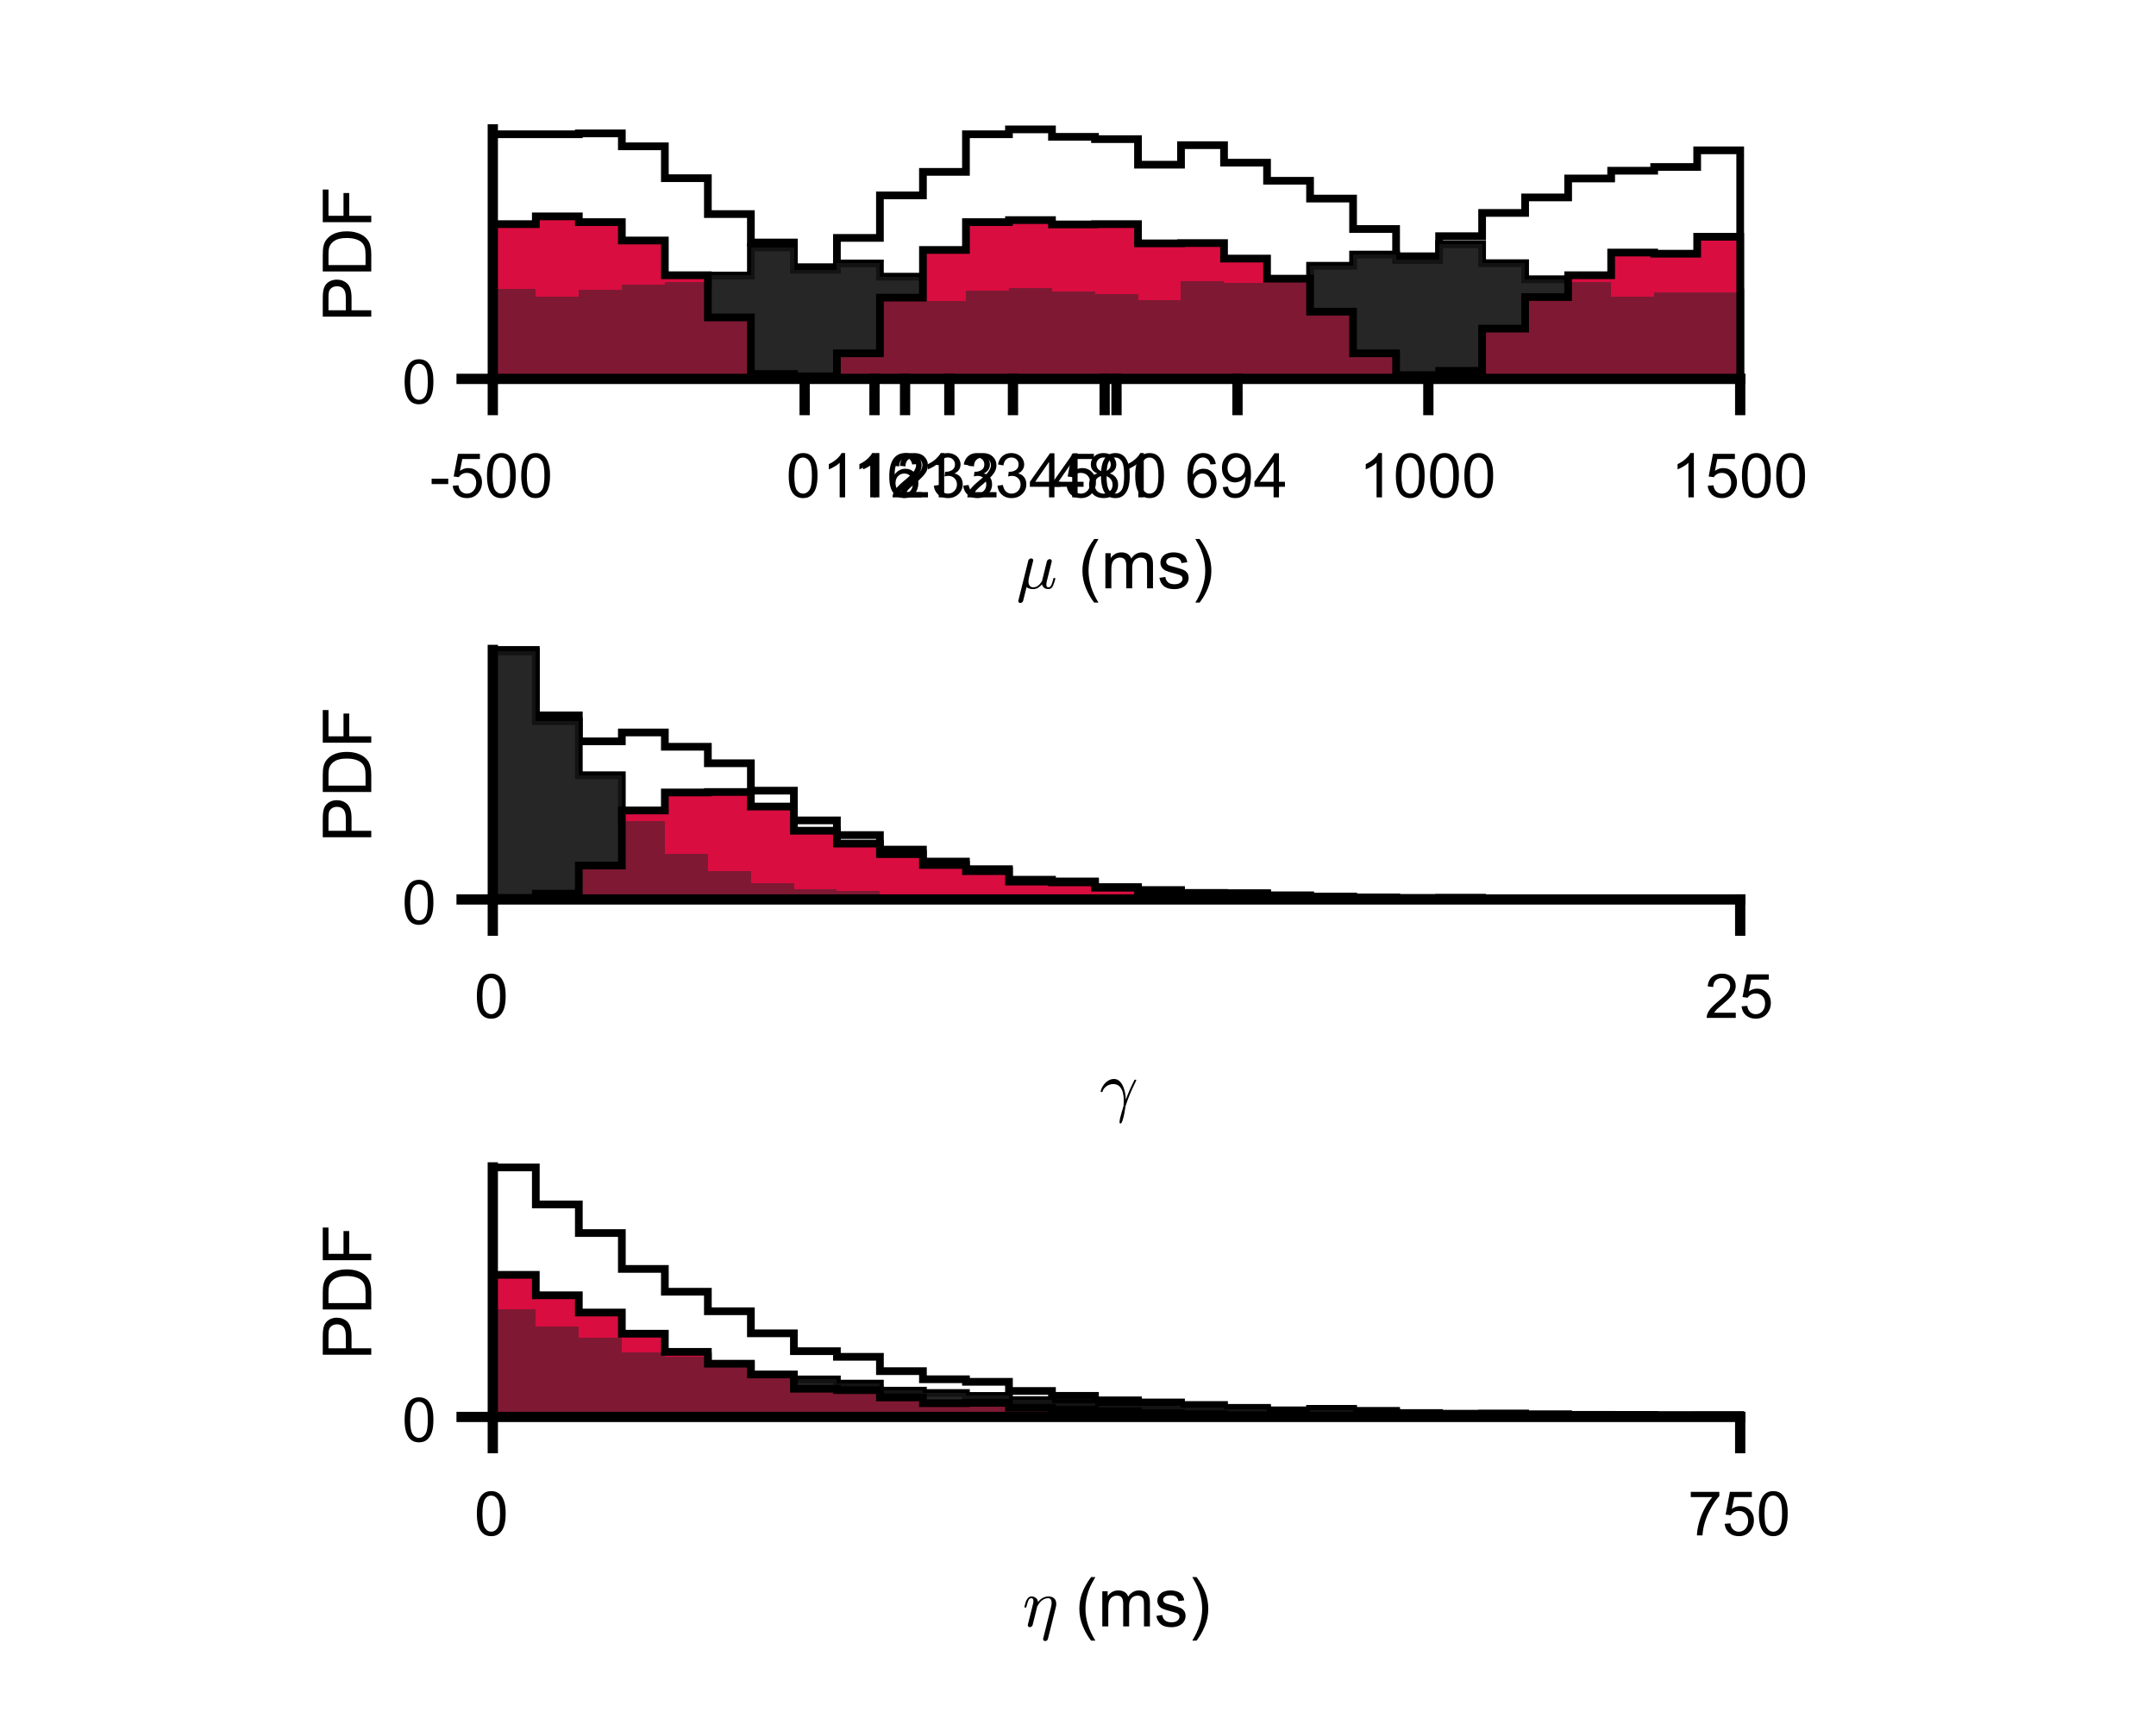 <?xml version="1.0"?>
<!DOCTYPE svg PUBLIC '-//W3C//DTD SVG 1.0//EN'
          'http://www.w3.org/TR/2001/REC-SVG-20010904/DTD/svg10.dtd'>
<svg xmlns:xlink="http://www.w3.org/1999/xlink" style="fill-opacity:1; color-rendering:auto; color-interpolation:auto; text-rendering:auto; stroke:black; stroke-linecap:square; stroke-miterlimit:10; shape-rendering:auto; stroke-opacity:1; fill:black; stroke-dasharray:none; font-weight:normal; stroke-width:1; font-family:'Dialog'; font-style:normal; stroke-linejoin:miter; font-size:12px; stroke-dashoffset:0; image-rendering:auto;" width="700" height="562" xmlns="http://www.w3.org/2000/svg"
><rect width="100%" height="100%" fill="#808080" stroke="none"/><!--Generated by the Batik Graphics2D SVG Generator--><defs id="genericDefs"
  /><g
  ><defs id="defs1"
    ><clipPath clipPathUnits="userSpaceOnUse" id="clipPath1"
      ><path d="M0 0 L700 0 L700 562 L0 562 L0 0 Z"
      /></clipPath
    ></defs
    ><g style="fill:white; stroke:white;"
    ><rect x="0" y="0" width="700" style="clip-path:url(#clipPath1); stroke:none;" height="562"
    /></g
    ><g style="fill:white; text-rendering:optimizeSpeed; color-rendering:optimizeSpeed; image-rendering:optimizeSpeed; shape-rendering:crispEdges; stroke:white; color-interpolation:sRGB;"
    ><rect x="0" width="700" height="562" y="0" style="stroke:none;"
      /><path style="stroke:none;" d="M173.965 43.585 L160 43.585 L160 123 L173.965 123 L187.931 123 L187.931 43.585 ZM201.897 123 L201.897 43.305 L187.931 43.305 L187.931 123 ZM215.862 123 L215.862 47.499 L201.897 47.499 L201.897 123 ZM229.828 123 L229.828 57.846 L215.862 57.846 L215.862 123 ZM243.793 123 L243.793 69.497 L229.828 69.497 L229.828 123 ZM257.759 123 L257.759 78.725 L243.793 78.725 L243.793 123 ZM271.724 123 L271.724 86.741 L257.759 86.741 L257.759 123 ZM285.69 123 L285.69 77.234 L271.724 77.234 L271.724 123 ZM299.655 123 L299.655 63.438 L285.69 63.438 L285.69 123 ZM313.621 123 L313.621 55.795 L299.655 55.795 L299.655 123 ZM327.586 123 L327.586 43.585 L313.621 43.585 L313.621 123 ZM341.552 123 L341.552 42 L327.586 42 L327.586 123 ZM355.517 123 L355.517 44.423 L341.552 44.423 L341.552 123 ZM369.483 123 L369.483 45.169 L355.517 45.169 L355.517 123 ZM383.448 123 L383.448 53.465 L369.483 53.465 L369.483 123 ZM397.414 123 L397.414 47.127 L383.448 47.127 L383.448 123 ZM411.379 123 L411.379 52.812 L397.414 52.812 L397.414 123 ZM425.345 123 L425.345 58.685 L411.379 58.685 L411.379 123 ZM439.31 123 L439.31 64.464 L425.345 64.464 L425.345 123 ZM453.276 123 L453.276 74.344 L439.31 74.344 L439.31 123 ZM467.241 123 L467.241 83.199 L453.276 83.199 L453.276 123 ZM481.207 123 L481.207 76.674 L467.241 76.674 L467.241 123 ZM495.172 123 L495.172 69.124 L481.207 69.124 L481.207 123 ZM509.138 123 L509.138 64.091 L495.172 64.091 L495.172 123 ZM523.104 123 L523.104 57.939 L509.138 57.939 L509.138 123 ZM537.069 123 L537.069 55.422 L523.104 55.422 L523.104 123 ZM551.034 123 L551.034 54.211 L537.069 54.211 L537.069 123 ZM565 123 L565 48.804 L551.034 48.804 L551.034 123 Z"
    /></g
    ><g style="text-rendering:geometricPrecision; stroke-width:2.5; color-interpolation:linearRGB; color-rendering:optimizeQuality; stroke-linecap:butt; image-rendering:optimizeQuality;"
    ><path d="M160 43.585 L173.965 43.585 L173.965 43.585 L187.931 43.585 L187.931 43.305 L201.897 43.305 L201.897 47.499 L215.862 47.499 L215.862 57.846 L229.828 57.846 L229.828 69.497 L243.793 69.497 L243.793 78.725 L257.759 78.725 L257.759 86.741 L271.724 86.741 L271.724 77.234 L285.69 77.234 L285.69 63.438 L299.655 63.438 L299.655 55.795 L313.621 55.795 L313.621 43.585 L327.586 43.585 L327.586 42 L341.552 42 L341.552 44.423 L355.517 44.423 L355.517 45.169 L369.483 45.169 L369.483 53.465 L383.448 53.465 L383.448 47.127 L397.414 47.127 L397.414 52.812 L411.379 52.812 L411.379 58.685 L425.345 58.685 L425.345 64.464 L439.31 64.464 L439.31 74.344 L453.276 74.344 L453.276 83.199 L467.241 83.199 L467.241 76.674 L481.207 76.674 L481.207 69.124 L495.172 69.124 L495.172 64.091 L509.138 64.091 L509.138 57.939 L523.104 57.939 L523.104 55.422 L537.069 55.422 L537.069 54.211 L551.034 54.211 L551.034 48.804 L565 48.804 L565 123" style="fill:none; fill-rule:evenodd;"
    /></g
    ><g style="fill:rgb(38,38,38); text-rendering:optimizeSpeed; color-rendering:optimizeSpeed; image-rendering:optimizeSpeed; shape-rendering:crispEdges; stroke:rgb(38,38,38); color-interpolation:sRGB;"
    ><path style="stroke:none;" d="M173.965 123 L173.965 93.825 L160 93.825 L160 123 ZM187.931 123 L187.931 96.342 L173.965 96.342 L173.965 123 ZM201.897 123 L201.897 94.198 L187.931 94.198 L187.931 123 ZM215.862 123 L215.862 92.427 L201.897 92.427 L201.897 123 ZM229.828 123 L229.828 91.495 L215.862 91.495 L215.862 123 ZM243.793 123 L243.793 89.444 L229.828 89.444 L229.828 123 ZM257.759 123 L257.759 80.309 L243.793 80.309 L243.793 123 ZM271.724 123 L271.724 87.58 L257.759 87.58 L257.759 123 ZM285.69 123 L285.69 85.529 L271.724 85.529 L271.724 123 ZM299.655 123 L299.655 89.817 L285.69 89.817 L285.69 123 ZM313.621 123 L313.621 97.647 L299.655 97.647 L299.655 123 ZM327.586 123 L327.586 94.478 L313.621 94.478 L313.621 123 ZM341.552 123 L341.552 93.546 L327.586 93.546 L327.586 123 ZM355.517 123 L355.517 94.571 L341.552 94.571 L341.552 123 ZM369.483 123 L369.483 95.41 L355.517 95.41 L355.517 123 ZM383.448 123 L383.448 97.46 L369.483 97.46 L369.483 123 ZM397.414 123 L397.414 91.215 L383.448 91.215 L383.448 123 ZM411.379 123 L411.379 91.868 L397.414 91.868 L397.414 123 ZM425.345 123 L425.345 91.215 L411.379 91.215 L411.379 123 ZM439.31 123 L439.31 86.275 L425.345 86.275 L425.345 123 ZM453.276 123 L453.276 82.64 L439.31 82.64 L439.31 123 ZM467.241 123 L467.241 84.411 L453.276 84.411 L453.276 123 ZM481.207 123 L481.207 79.284 L467.241 79.284 L467.241 123 ZM495.172 123 L495.172 85.436 L481.207 85.436 L481.207 123 ZM509.138 123 L509.138 90.656 L495.172 90.656 L495.172 123 ZM523.104 123 L523.104 91.588 L509.138 91.588 L509.138 123 ZM537.069 123 L537.069 96.435 L523.104 96.435 L523.104 123 ZM551.034 123 L551.034 94.85 L537.069 94.85 L537.069 123 ZM565 123 L565 94.944 L551.034 94.944 L551.034 123 Z"
    /></g
    ><g style="text-rendering:geometricPrecision; stroke-width:2.5; color-interpolation:linearRGB; color-rendering:optimizeQuality; stroke-linecap:butt; image-rendering:optimizeQuality;"
    ><path d="M160 93.825 L173.965 93.825 L173.965 96.342 L187.931 96.342 L187.931 94.198 L201.897 94.198 L201.897 92.427 L215.862 92.427 L215.862 91.495 L229.828 91.495 L229.828 89.444 L243.793 89.444 L243.793 80.309 L257.759 80.309 L257.759 87.58 L271.724 87.58 L271.724 85.529 L285.69 85.529 L285.69 89.817 L299.655 89.817 L299.655 97.647 L313.621 97.647 L313.621 94.478 L327.586 94.478 L327.586 93.546 L341.552 93.546 L341.552 94.571 L355.517 94.571 L355.517 95.41 L369.483 95.41 L369.483 97.46 L383.448 97.46 L383.448 91.215 L397.414 91.215 L397.414 91.868 L411.379 91.868 L411.379 91.215 L425.345 91.215 L425.345 86.275 L439.31 86.275 L439.31 82.64 L453.276 82.64 L453.276 84.411 L467.241 84.411 L467.241 79.284 L481.207 79.284 L481.207 85.436 L495.172 85.436 L495.172 90.656 L509.138 90.656 L509.138 91.588 L523.104 91.588 L523.104 96.435 L537.069 96.435 L537.069 94.85 L551.034 94.85 L551.034 94.944 L565 94.944 L565 123" style="fill:none; fill-rule:evenodd;"
    /></g
    ><g style="fill:rgb(217,13,64); text-rendering:optimizeSpeed; color-rendering:optimizeSpeed; image-rendering:optimizeSpeed; shape-rendering:crispEdges; stroke:rgb(217,13,64); color-interpolation:sRGB;"
    ><path style="stroke:none;" d="M173.965 123 L173.965 72.76 L160 72.76 L160 123 ZM187.931 123 L187.931 70.243 L173.965 70.243 L173.965 123 ZM201.897 123 L201.897 72.107 L187.931 72.107 L187.931 123 ZM215.862 123 L215.862 78.073 L201.897 78.073 L201.897 123 ZM229.828 123 L229.828 89.351 L215.862 89.351 L215.862 123 ZM243.793 123 L243.793 103.053 L229.828 103.053 L229.828 123 ZM257.759 123 L257.759 121.415 L243.793 121.415 L243.793 123 ZM271.724 123 L271.724 122.161 L257.759 122.161 L257.759 123 ZM285.69 123 L285.69 114.704 L271.724 114.704 L271.724 123 ZM299.655 123 L299.655 96.621 L285.69 96.621 L285.69 123 ZM313.621 123 L313.621 81.148 L299.655 81.148 L299.655 123 ZM327.586 123 L327.586 72.107 L313.621 72.107 L313.621 123 ZM341.552 123 L341.552 71.454 L327.586 71.454 L327.586 123 ZM355.517 123 L355.517 72.853 L341.552 72.853 L341.552 123 ZM369.483 123 L369.483 72.76 L355.517 72.76 L355.517 123 ZM383.448 123 L383.448 79.005 L369.483 79.005 L369.483 123 ZM397.414 123 L397.414 78.911 L383.448 78.911 L383.448 123 ZM411.379 123 L411.379 83.945 L397.414 83.945 L397.414 123 ZM425.345 123 L425.345 90.469 L411.379 90.469 L411.379 123 ZM439.31 123 L439.31 101.189 L425.345 101.189 L425.345 123 ZM453.276 123 L453.276 114.704 L439.31 114.704 L439.31 123 ZM467.241 123 L467.241 121.788 L453.276 121.788 L453.276 123 ZM481.207 123 L481.207 120.39 L467.241 120.39 L467.241 123 ZM495.172 123 L495.172 106.688 L481.207 106.688 L481.207 123 ZM509.138 123 L509.138 96.435 L495.172 96.435 L495.172 123 ZM523.104 123 L523.104 89.351 L509.138 89.351 L509.138 123 ZM537.069 123 L537.069 81.987 L523.104 81.987 L523.104 123 ZM551.034 123 L551.034 82.36 L537.069 82.36 L537.069 123 ZM565 123 L565 76.861 L551.034 76.861 L551.034 123 Z"
    /></g
    ><g style="fill-opacity:0.502; fill:rgb(38,38,38); text-rendering:optimizeSpeed; image-rendering:optimizeSpeed; color-rendering:optimizeSpeed; shape-rendering:crispEdges; stroke:rgb(38,38,38); color-interpolation:sRGB; stroke-opacity:0.502;"
    ><path style="stroke:none;" d="M173.965 123 L173.965 93.825 L160 93.825 L160 123 ZM187.931 123 L187.931 96.342 L173.965 96.342 L173.965 123 ZM201.897 123 L201.897 94.198 L187.931 94.198 L187.931 123 ZM215.862 123 L215.862 92.427 L201.897 92.427 L201.897 123 ZM229.828 123 L229.828 91.495 L215.862 91.495 L215.862 123 ZM243.793 123 L243.793 89.444 L229.828 89.444 L229.828 123 ZM257.759 123 L257.759 80.309 L243.793 80.309 L243.793 123 ZM271.724 123 L271.724 87.58 L257.759 87.58 L257.759 123 ZM285.69 123 L285.69 85.529 L271.724 85.529 L271.724 123 ZM299.655 123 L299.655 89.817 L285.69 89.817 L285.69 123 ZM313.621 123 L313.621 97.647 L299.655 97.647 L299.655 123 ZM327.586 123 L327.586 94.478 L313.621 94.478 L313.621 123 ZM341.552 123 L341.552 93.546 L327.586 93.546 L327.586 123 ZM355.517 123 L355.517 94.571 L341.552 94.571 L341.552 123 ZM369.483 123 L369.483 95.41 L355.517 95.41 L355.517 123 ZM383.448 123 L383.448 97.46 L369.483 97.46 L369.483 123 ZM397.414 123 L397.414 91.215 L383.448 91.215 L383.448 123 ZM411.379 123 L411.379 91.868 L397.414 91.868 L397.414 123 ZM425.345 123 L425.345 91.215 L411.379 91.215 L411.379 123 ZM439.31 123 L439.31 86.275 L425.345 86.275 L425.345 123 ZM453.276 123 L453.276 82.64 L439.31 82.64 L439.31 123 ZM467.241 123 L467.241 84.411 L453.276 84.411 L453.276 123 ZM481.207 123 L481.207 79.284 L467.241 79.284 L467.241 123 ZM495.172 123 L495.172 85.436 L481.207 85.436 L481.207 123 ZM509.138 123 L509.138 90.656 L495.172 90.656 L495.172 123 ZM523.104 123 L523.104 91.588 L509.138 91.588 L509.138 123 ZM537.069 123 L537.069 96.435 L523.104 96.435 L523.104 123 ZM551.034 123 L551.034 94.85 L537.069 94.85 L537.069 123 ZM565 123 L565 94.944 L551.034 94.944 L551.034 123 Z"
    /></g
    ><g style="text-rendering:geometricPrecision; stroke-width:2.5; color-interpolation:linearRGB; color-rendering:optimizeQuality; stroke-linecap:butt; image-rendering:optimizeQuality;"
    ><path d="M160 72.76 L173.965 72.76 L173.965 70.243 L187.931 70.243 L187.931 72.107 L201.897 72.107 L201.897 78.073 L215.862 78.073 L215.862 89.351 L229.828 89.351 L229.828 103.053 L243.793 103.053 L243.793 121.415 L257.759 121.415 L257.759 122.161 L271.724 122.161 L271.724 114.704 L285.69 114.704 L285.69 96.621 L299.655 96.621 L299.655 81.148 L313.621 81.148 L313.621 72.107 L327.586 72.107 L327.586 71.454 L341.552 71.454 L341.552 72.853 L355.517 72.853 L355.517 72.76 L369.483 72.76 L369.483 79.005 L383.448 79.005 L383.448 78.911 L397.414 78.911 L397.414 83.945 L411.379 83.945 L411.379 90.469 L425.345 90.469 L425.345 101.189 L439.31 101.189 L439.31 114.704 L453.276 114.704 L453.276 121.788 L467.241 121.788 L467.241 120.39 L481.207 120.39 L481.207 106.688 L495.172 106.688 L495.172 96.435 L509.138 96.435 L509.138 89.351 L523.104 89.351 L523.104 81.987 L537.069 81.987 L537.069 82.36 L551.034 82.36 L551.034 76.861 L565 76.861 L565 123" style="fill:none; fill-rule:evenodd;"
      /><line x1="160" x2="565" y1="123" style="stroke-linecap:square; fill:none; stroke-linejoin:round; stroke-width:3.333;" y2="123"
      /><line x1="160" x2="160" y1="123" style="stroke-linecap:square; fill:none; stroke-linejoin:round; stroke-width:3.333;" y2="133.125"
      /><line x1="261.25" x2="261.25" y1="123" style="stroke-linecap:square; fill:none; stroke-linejoin:round; stroke-width:3.333;" y2="133.125"
      /><line x1="283.93" x2="283.93" y1="123" style="stroke-linecap:square; fill:none; stroke-linejoin:round; stroke-width:3.333;" y2="133.125"
      /><line x1="293.853" x2="293.853" y1="123" style="stroke-linecap:square; fill:none; stroke-linejoin:round; stroke-width:3.333;" y2="133.125"
      /><line x1="308.23" x2="308.23" y1="123" style="stroke-linecap:square; fill:none; stroke-linejoin:round; stroke-width:3.333;" y2="133.125"
      /><line x1="328.885" x2="328.885" y1="123" style="stroke-linecap:square; fill:none; stroke-linejoin:round; stroke-width:3.333;" y2="133.125"
      /><line x1="358.652" x2="358.652" y1="123" style="stroke-linecap:square; fill:none; stroke-linejoin:round; stroke-width:3.333;" y2="133.125"
      /><line x1="362.5" x2="362.5" y1="123" style="stroke-linecap:square; fill:none; stroke-linejoin:round; stroke-width:3.333;" y2="133.125"
      /><line x1="401.785" x2="401.785" y1="123" style="stroke-linecap:square; fill:none; stroke-linejoin:round; stroke-width:3.333;" y2="133.125"
      /><line x1="463.75" x2="463.75" y1="123" style="stroke-linecap:square; fill:none; stroke-linejoin:round; stroke-width:3.333;" y2="133.125"
      /><line x1="565" x2="565" y1="123" style="stroke-linecap:square; fill:none; stroke-linejoin:round; stroke-width:3.333;" y2="133.125"
    /></g
    ><g transform="translate(160,140.458)" style="font-size:20px; text-rendering:geometricPrecision; color-rendering:optimizeQuality; image-rendering:optimizeQuality; font-family:'SansSerif'; color-interpolation:linearRGB;"
    ><path style="stroke:none;" d="M-19.859 16.703 L-19.859 14.938 L-14.469 14.938 L-14.469 16.703 L-19.859 16.703 ZM-13.012 17.25 L-11.168 17.094 Q-10.965 18.438 -10.215 19.117 Q-9.465 19.797 -8.402 19.797 Q-7.137 19.797 -6.262 18.844 Q-5.387 17.891 -5.387 16.297 Q-5.387 14.797 -6.231 13.93 Q-7.074 13.062 -8.434 13.062 Q-9.293 13.062 -9.973 13.445 Q-10.652 13.828 -11.043 14.453 L-12.699 14.234 L-11.309 6.875 L-4.184 6.875 L-4.184 8.562 L-9.902 8.562 L-10.668 12.406 Q-9.387 11.5 -7.965 11.5 Q-6.09 11.5 -4.801 12.805 Q-3.512 14.109 -3.512 16.141 Q-3.512 18.094 -4.652 19.5 Q-6.027 21.25 -8.402 21.25 Q-10.355 21.25 -11.598 20.156 Q-12.84 19.062 -13.012 17.25 ZM-1.889 13.938 Q-1.889 11.406 -1.365 9.852 Q-0.842 8.297 0.19 7.461 Q1.221 6.625 2.783 6.625 Q3.939 6.625 4.807 7.086 Q5.674 7.547 6.236 8.422 Q6.799 9.297 7.127 10.555 Q7.455 11.812 7.455 13.938 Q7.455 16.453 6.932 18 Q6.408 19.547 5.385 20.398 Q4.361 21.25 2.783 21.25 Q0.705 21.25 -0.467 19.766 Q-1.889 17.969 -1.889 13.938 ZM-0.076 13.938 Q-0.076 17.469 0.744 18.633 Q1.565 19.797 2.783 19.797 Q3.986 19.797 4.814 18.625 Q5.643 17.453 5.643 13.938 Q5.643 10.406 4.814 9.242 Q3.986 8.078 2.768 8.078 Q1.549 8.078 0.83 9.109 Q-0.076 10.406 -0.076 13.938 ZM9.234 13.938 Q9.234 11.406 9.758 9.852 Q10.281 8.297 11.312 7.461 Q12.344 6.625 13.906 6.625 Q15.062 6.625 15.93 7.086 Q16.797 7.547 17.359 8.422 Q17.922 9.297 18.25 10.555 Q18.578 11.812 18.578 13.938 Q18.578 16.453 18.055 18 Q17.531 19.547 16.508 20.398 Q15.484 21.25 13.906 21.25 Q11.828 21.25 10.656 19.766 Q9.234 17.969 9.234 13.938 ZM11.047 13.938 Q11.047 17.469 11.867 18.633 Q12.688 19.797 13.906 19.797 Q15.109 19.797 15.938 18.625 Q16.766 17.453 16.766 13.938 Q16.766 10.406 15.938 9.242 Q15.109 8.078 13.891 8.078 Q12.672 8.078 11.953 9.109 Q11.047 10.406 11.047 13.938 Z"
    /></g
    ><g transform="translate(261.25,140.458)" style="font-size:20px; text-rendering:geometricPrecision; color-rendering:optimizeQuality; image-rendering:optimizeQuality; font-family:'SansSerif'; color-interpolation:linearRGB;"
    ><path style="stroke:none;" d="M-5.172 13.938 Q-5.172 11.406 -4.648 9.852 Q-4.125 8.297 -3.094 7.461 Q-2.062 6.625 -0.5 6.625 Q0.656 6.625 1.523 7.086 Q2.391 7.547 2.953 8.422 Q3.516 9.297 3.844 10.555 Q4.172 11.812 4.172 13.938 Q4.172 16.453 3.648 18 Q3.125 19.547 2.102 20.398 Q1.078 21.25 -0.5 21.25 Q-2.578 21.25 -3.75 19.766 Q-5.172 17.969 -5.172 13.938 ZM-3.359 13.938 Q-3.359 17.469 -2.539 18.633 Q-1.719 19.797 -0.5 19.797 Q0.703 19.797 1.531 18.625 Q2.359 17.453 2.359 13.938 Q2.359 10.406 1.531 9.242 Q0.703 8.078 -0.516 8.078 Q-1.734 8.078 -2.453 9.109 Q-3.359 10.406 -3.359 13.938 Z"
    /></g
    ><g transform="translate(283.93,140.458)" style="font-size:20px; text-rendering:geometricPrecision; color-rendering:optimizeQuality; image-rendering:optimizeQuality; font-family:'SansSerif'; color-interpolation:linearRGB;"
    ><path style="stroke:none;" d="M-9.547 21 L-11.312 21 L-11.312 9.797 Q-11.938 10.406 -12.969 11.008 Q-14 11.609 -14.828 11.922 L-14.828 10.219 Q-13.344 9.531 -12.242 8.539 Q-11.141 7.547 -10.688 6.625 L-9.547 6.625 L-9.547 21 ZM1.576 21 L-0.19 21 L-0.19 9.797 Q-0.815 10.406 -1.846 11.008 Q-2.877 11.609 -3.705 11.922 L-3.705 10.219 Q-2.221 9.531 -1.119 8.539 Q-0.018 7.547 0.435 6.625 L1.576 6.625 L1.576 21 ZM15.309 19.312 L15.309 21 L5.856 21 Q5.84 20.359 6.059 19.781 Q6.418 18.812 7.215 17.875 Q8.012 16.938 9.512 15.703 Q11.855 13.797 12.676 12.68 Q13.496 11.562 13.496 10.562 Q13.496 9.516 12.746 8.797 Q11.996 8.078 10.793 8.078 Q9.527 8.078 8.762 8.844 Q7.996 9.609 7.996 10.953 L6.184 10.766 Q6.371 8.75 7.582 7.688 Q8.793 6.625 10.84 6.625 Q12.887 6.625 14.09 7.766 Q15.293 8.906 15.293 10.594 Q15.293 11.453 14.941 12.289 Q14.59 13.125 13.777 14.039 Q12.965 14.953 11.074 16.562 Q9.48 17.891 9.035 18.359 Q8.59 18.828 8.293 19.312 L15.309 19.312 Z"
    /></g
    ><g transform="translate(293.853,140.458)" style="font-size:20px; text-rendering:geometricPrecision; color-rendering:optimizeQuality; image-rendering:optimizeQuality; font-family:'SansSerif'; color-interpolation:linearRGB;"
    ><path style="stroke:none;" d="M-9.547 21 L-11.312 21 L-11.312 9.797 Q-11.938 10.406 -12.969 11.008 Q-14 11.609 -14.828 11.922 L-14.828 10.219 Q-13.344 9.531 -12.242 8.539 Q-11.141 7.547 -10.688 6.625 L-9.547 6.625 L-9.547 21 ZM4.076 10.188 L2.326 10.328 Q2.092 9.297 1.67 8.828 Q0.951 8.062 -0.096 8.062 Q-0.94 8.062 -1.565 8.531 Q-2.393 9.141 -2.877 10.305 Q-3.361 11.469 -3.377 13.609 Q-2.736 12.656 -1.822 12.188 Q-0.908 11.719 0.107 11.719 Q1.857 11.719 3.092 13.008 Q4.326 14.297 4.326 16.344 Q4.326 17.703 3.748 18.859 Q3.17 20.016 2.154 20.633 Q1.139 21.25 -0.158 21.25 Q-2.346 21.25 -3.736 19.633 Q-5.127 18.016 -5.127 14.297 Q-5.127 10.156 -3.596 8.266 Q-2.252 6.625 0.014 6.625 Q1.701 6.625 2.779 7.57 Q3.857 8.516 4.076 10.188 ZM-3.096 16.359 Q-3.096 17.266 -2.713 18.094 Q-2.33 18.922 -1.635 19.359 Q-0.94 19.797 -0.19 19.797 Q0.935 19.797 1.732 18.898 Q2.529 18 2.529 16.453 Q2.529 14.969 1.74 14.117 Q0.951 13.266 -0.252 13.266 Q-1.44 13.266 -2.268 14.117 Q-3.096 14.969 -3.096 16.359 ZM12.699 21 L10.934 21 L10.934 9.797 Q10.309 10.406 9.277 11.008 Q8.246 11.609 7.418 11.922 L7.418 10.219 Q8.902 9.531 10.004 8.539 Q11.105 7.547 11.559 6.625 L12.699 6.625 L12.699 21 Z"
    /></g
    ><g transform="translate(308.23,140.458)" style="font-size:20px; text-rendering:geometricPrecision; color-rendering:optimizeQuality; image-rendering:optimizeQuality; font-family:'SansSerif'; color-interpolation:linearRGB;"
    ><path style="stroke:none;" d="M-6.938 19.312 L-6.938 21 L-16.391 21 Q-16.406 20.359 -16.188 19.781 Q-15.828 18.812 -15.031 17.875 Q-14.234 16.938 -12.734 15.703 Q-10.391 13.797 -9.57 12.68 Q-8.75 11.562 -8.75 10.562 Q-8.75 9.516 -9.5 8.797 Q-10.25 8.078 -11.453 8.078 Q-12.719 8.078 -13.484 8.844 Q-14.25 9.609 -14.25 10.953 L-16.062 10.766 Q-15.875 8.75 -14.664 7.688 Q-13.453 6.625 -11.406 6.625 Q-9.359 6.625 -8.156 7.766 Q-6.953 8.906 -6.953 10.594 Q-6.953 11.453 -7.305 12.289 Q-7.656 13.125 -8.469 14.039 Q-9.281 14.953 -11.172 16.562 Q-12.766 17.891 -13.211 18.359 Q-13.656 18.828 -13.953 19.312 L-6.938 19.312 ZM-5.033 17.219 L-3.283 16.984 Q-2.971 18.484 -2.244 19.141 Q-1.518 19.797 -0.471 19.797 Q0.764 19.797 1.615 18.938 Q2.467 18.078 2.467 16.812 Q2.467 15.594 1.678 14.812 Q0.889 14.031 -0.33 14.031 Q-0.83 14.031 -1.565 14.219 L-1.377 12.672 Q-1.205 12.703 -1.096 12.703 Q0.029 12.703 0.928 12.117 Q1.826 11.531 1.826 10.312 Q1.826 9.344 1.17 8.703 Q0.514 8.062 -0.518 8.062 Q-1.533 8.062 -2.221 8.711 Q-2.908 9.359 -3.096 10.641 L-4.861 10.328 Q-4.533 8.562 -3.393 7.594 Q-2.252 6.625 -0.549 6.625 Q0.623 6.625 1.607 7.125 Q2.592 7.625 3.115 8.5 Q3.639 9.375 3.639 10.344 Q3.639 11.266 3.139 12.031 Q2.639 12.797 1.67 13.25 Q2.936 13.531 3.639 14.461 Q4.342 15.391 4.342 16.766 Q4.342 18.641 2.975 19.945 Q1.607 21.25 -0.486 21.25 Q-2.377 21.25 -3.619 20.125 Q-4.861 19 -5.033 17.219 ZM15.309 19.312 L15.309 21 L5.856 21 Q5.84 20.359 6.059 19.781 Q6.418 18.812 7.215 17.875 Q8.012 16.938 9.512 15.703 Q11.855 13.797 12.676 12.68 Q13.496 11.562 13.496 10.562 Q13.496 9.516 12.746 8.797 Q11.996 8.078 10.793 8.078 Q9.527 8.078 8.762 8.844 Q7.996 9.609 7.996 10.953 L6.184 10.766 Q6.371 8.75 7.582 7.688 Q8.793 6.625 10.84 6.625 Q12.887 6.625 14.09 7.766 Q15.293 8.906 15.293 10.594 Q15.293 11.453 14.941 12.289 Q14.59 13.125 13.777 14.039 Q12.965 14.953 11.074 16.562 Q9.48 17.891 9.035 18.359 Q8.59 18.828 8.293 19.312 L15.309 19.312 Z"
    /></g
    ><g transform="translate(328.885,140.458)" style="font-size:20px; text-rendering:geometricPrecision; color-rendering:optimizeQuality; image-rendering:optimizeQuality; font-family:'SansSerif'; color-interpolation:linearRGB;"
    ><path style="stroke:none;" d="M-16.156 17.219 L-14.406 16.984 Q-14.094 18.484 -13.367 19.141 Q-12.641 19.797 -11.594 19.797 Q-10.359 19.797 -9.508 18.938 Q-8.656 18.078 -8.656 16.812 Q-8.656 15.594 -9.445 14.812 Q-10.234 14.031 -11.453 14.031 Q-11.953 14.031 -12.688 14.219 L-12.5 12.672 Q-12.328 12.703 -12.219 12.703 Q-11.094 12.703 -10.195 12.117 Q-9.297 11.531 -9.297 10.312 Q-9.297 9.344 -9.953 8.703 Q-10.609 8.062 -11.641 8.062 Q-12.656 8.062 -13.344 8.711 Q-14.031 9.359 -14.219 10.641 L-15.984 10.328 Q-15.656 8.562 -14.516 7.594 Q-13.375 6.625 -11.672 6.625 Q-10.5 6.625 -9.516 7.125 Q-8.531 7.625 -8.008 8.5 Q-7.484 9.375 -7.484 10.344 Q-7.484 11.266 -7.984 12.031 Q-8.484 12.797 -9.453 13.25 Q-8.188 13.531 -7.484 14.461 Q-6.781 15.391 -6.781 16.766 Q-6.781 18.641 -8.148 19.945 Q-9.516 21.25 -11.609 21.25 Q-13.5 21.25 -14.742 20.125 Q-15.984 19 -16.156 17.219 ZM-5.033 17.219 L-3.283 16.984 Q-2.971 18.484 -2.244 19.141 Q-1.518 19.797 -0.471 19.797 Q0.764 19.797 1.615 18.938 Q2.467 18.078 2.467 16.812 Q2.467 15.594 1.678 14.812 Q0.889 14.031 -0.33 14.031 Q-0.83 14.031 -1.565 14.219 L-1.377 12.672 Q-1.205 12.703 -1.096 12.703 Q0.029 12.703 0.928 12.117 Q1.826 11.531 1.826 10.312 Q1.826 9.344 1.17 8.703 Q0.514 8.062 -0.518 8.062 Q-1.533 8.062 -2.221 8.711 Q-2.908 9.359 -3.096 10.641 L-4.861 10.328 Q-4.533 8.562 -3.393 7.594 Q-2.252 6.625 -0.549 6.625 Q0.623 6.625 1.607 7.125 Q2.592 7.625 3.115 8.5 Q3.639 9.375 3.639 10.344 Q3.639 11.266 3.139 12.031 Q2.639 12.797 1.67 13.25 Q2.936 13.531 3.639 14.461 Q4.342 15.391 4.342 16.766 Q4.342 18.641 2.975 19.945 Q1.607 21.25 -0.486 21.25 Q-2.377 21.25 -3.619 20.125 Q-4.861 19 -5.033 17.219 ZM11.715 21 L11.715 17.578 L5.496 17.578 L5.496 15.953 L12.027 6.688 L13.465 6.688 L13.465 15.953 L15.402 15.953 L15.402 17.578 L13.465 17.578 L13.465 21 L11.715 21 ZM11.715 15.953 L11.715 9.5 L7.231 15.953 L11.715 15.953 Z"
    /></g
    ><g transform="translate(358.652,140.458)" style="font-size:20px; text-rendering:geometricPrecision; color-rendering:optimizeQuality; image-rendering:optimizeQuality; font-family:'SansSerif'; color-interpolation:linearRGB;"
    ><path style="stroke:none;" d="M-10.531 21 L-10.531 17.578 L-16.75 17.578 L-16.75 15.953 L-10.219 6.688 L-8.781 6.688 L-8.781 15.953 L-6.844 15.953 L-6.844 17.578 L-8.781 17.578 L-8.781 21 L-10.531 21 ZM-10.531 15.953 L-10.531 9.5 L-15.016 15.953 L-10.531 15.953 ZM-2.346 13.234 Q-3.439 12.828 -3.963 12.086 Q-4.486 11.344 -4.486 10.312 Q-4.486 8.75 -3.361 7.688 Q-2.236 6.625 -0.377 6.625 Q1.498 6.625 2.639 7.711 Q3.779 8.797 3.779 10.359 Q3.779 11.359 3.256 12.094 Q2.732 12.828 1.67 13.234 Q2.998 13.672 3.686 14.625 Q4.373 15.578 4.373 16.906 Q4.373 18.75 3.068 20 Q1.764 21.25 -0.346 21.25 Q-2.471 21.25 -3.768 19.992 Q-5.064 18.734 -5.064 16.859 Q-5.064 15.469 -4.354 14.523 Q-3.643 13.578 -2.346 13.234 ZM-2.689 10.25 Q-2.689 11.266 -2.033 11.914 Q-1.377 12.562 -0.346 12.562 Q0.67 12.562 1.326 11.922 Q1.982 11.281 1.982 10.359 Q1.982 9.391 1.31 8.727 Q0.639 8.062 -0.361 8.062 Q-1.361 8.062 -2.025 8.711 Q-2.689 9.359 -2.689 10.25 ZM-3.252 16.875 Q-3.252 17.625 -2.9 18.328 Q-2.549 19.031 -1.846 19.414 Q-1.143 19.797 -0.33 19.797 Q0.935 19.797 1.756 18.984 Q2.576 18.172 2.576 16.922 Q2.576 15.656 1.732 14.828 Q0.889 14 -0.393 14 Q-1.627 14 -2.439 14.82 Q-3.252 15.641 -3.252 16.875 ZM12.699 21 L10.934 21 L10.934 9.797 Q10.309 10.406 9.277 11.008 Q8.246 11.609 7.418 11.922 L7.418 10.219 Q8.902 9.531 10.004 8.539 Q11.105 7.547 11.559 6.625 L12.699 6.625 L12.699 21 Z"
    /></g
    ><g transform="translate(362.5,140.458)" style="font-size:20px; text-rendering:geometricPrecision; color-rendering:optimizeQuality; image-rendering:optimizeQuality; font-family:'SansSerif'; color-interpolation:linearRGB;"
    ><path style="stroke:none;" d="M-16.172 17.25 L-14.328 17.094 Q-14.125 18.438 -13.375 19.117 Q-12.625 19.797 -11.562 19.797 Q-10.297 19.797 -9.422 18.844 Q-8.547 17.891 -8.547 16.297 Q-8.547 14.797 -9.391 13.93 Q-10.234 13.062 -11.594 13.062 Q-12.453 13.062 -13.133 13.445 Q-13.812 13.828 -14.203 14.453 L-15.859 14.234 L-14.469 6.875 L-7.344 6.875 L-7.344 8.562 L-13.062 8.562 L-13.828 12.406 Q-12.547 11.5 -11.125 11.5 Q-9.25 11.5 -7.961 12.805 Q-6.672 14.109 -6.672 16.141 Q-6.672 18.094 -7.812 19.5 Q-9.188 21.25 -11.562 21.25 Q-13.516 21.25 -14.758 20.156 Q-16 19.062 -16.172 17.25 ZM-5.049 13.938 Q-5.049 11.406 -4.525 9.852 Q-4.002 8.297 -2.971 7.461 Q-1.94 6.625 -0.377 6.625 Q0.779 6.625 1.647 7.086 Q2.514 7.547 3.076 8.422 Q3.639 9.297 3.967 10.555 Q4.295 11.812 4.295 13.938 Q4.295 16.453 3.772 18 Q3.248 19.547 2.225 20.398 Q1.201 21.25 -0.377 21.25 Q-2.455 21.25 -3.627 19.766 Q-5.049 17.969 -5.049 13.938 ZM-3.236 13.938 Q-3.236 17.469 -2.416 18.633 Q-1.596 19.797 -0.377 19.797 Q0.826 19.797 1.654 18.625 Q2.482 17.453 2.482 13.938 Q2.482 10.406 1.654 9.242 Q0.826 8.078 -0.393 8.078 Q-1.611 8.078 -2.33 9.109 Q-3.236 10.406 -3.236 13.938 ZM6.074 13.938 Q6.074 11.406 6.598 9.852 Q7.121 8.297 8.152 7.461 Q9.184 6.625 10.746 6.625 Q11.902 6.625 12.77 7.086 Q13.637 7.547 14.199 8.422 Q14.762 9.297 15.09 10.555 Q15.418 11.812 15.418 13.938 Q15.418 16.453 14.895 18 Q14.371 19.547 13.348 20.398 Q12.324 21.25 10.746 21.25 Q8.668 21.25 7.496 19.766 Q6.074 17.969 6.074 13.938 ZM7.887 13.938 Q7.887 17.469 8.707 18.633 Q9.527 19.797 10.746 19.797 Q11.949 19.797 12.777 18.625 Q13.605 17.453 13.605 13.938 Q13.605 10.406 12.777 9.242 Q11.949 8.078 10.73 8.078 Q9.512 8.078 8.793 9.109 Q7.887 10.406 7.887 13.938 Z"
    /></g
    ><g transform="translate(401.785,140.458)" style="font-size:20px; text-rendering:geometricPrecision; color-rendering:optimizeQuality; image-rendering:optimizeQuality; font-family:'SansSerif'; color-interpolation:linearRGB;"
    ><path style="stroke:none;" d="M-7.047 10.188 L-8.797 10.328 Q-9.031 9.297 -9.453 8.828 Q-10.172 8.062 -11.219 8.062 Q-12.062 8.062 -12.688 8.531 Q-13.516 9.141 -14 10.305 Q-14.484 11.469 -14.5 13.609 Q-13.859 12.656 -12.945 12.188 Q-12.031 11.719 -11.016 11.719 Q-9.266 11.719 -8.031 13.008 Q-6.797 14.297 -6.797 16.344 Q-6.797 17.703 -7.375 18.859 Q-7.953 20.016 -8.969 20.633 Q-9.984 21.25 -11.281 21.25 Q-13.469 21.25 -14.859 19.633 Q-16.25 18.016 -16.25 14.297 Q-16.25 10.156 -14.719 8.266 Q-13.375 6.625 -11.109 6.625 Q-9.422 6.625 -8.344 7.57 Q-7.266 8.516 -7.047 10.188 ZM-14.219 16.359 Q-14.219 17.266 -13.836 18.094 Q-13.453 18.922 -12.758 19.359 Q-12.062 19.797 -11.312 19.797 Q-10.188 19.797 -9.391 18.898 Q-8.594 18 -8.594 16.453 Q-8.594 14.969 -9.383 14.117 Q-10.172 13.266 -11.375 13.266 Q-12.562 13.266 -13.391 14.117 Q-14.219 14.969 -14.219 16.359 ZM-4.783 17.688 L-3.096 17.531 Q-2.877 18.719 -2.275 19.258 Q-1.674 19.797 -0.721 19.797 Q0.092 19.797 0.701 19.43 Q1.31 19.062 1.701 18.438 Q2.092 17.812 2.357 16.758 Q2.623 15.703 2.623 14.609 Q2.623 14.5 2.607 14.266 Q2.076 15.094 1.17 15.617 Q0.264 16.141 -0.815 16.141 Q-2.58 16.141 -3.814 14.852 Q-5.049 13.562 -5.049 11.453 Q-5.049 9.281 -3.76 7.953 Q-2.471 6.625 -0.549 6.625 Q0.857 6.625 2.014 7.375 Q3.17 8.125 3.772 9.516 Q4.373 10.906 4.373 13.547 Q4.373 16.297 3.772 17.922 Q3.17 19.547 1.998 20.398 Q0.826 21.25 -0.752 21.25 Q-2.439 21.25 -3.502 20.312 Q-4.564 19.375 -4.783 17.688 ZM2.42 11.375 Q2.42 9.859 1.615 8.969 Q0.81 8.078 -0.33 8.078 Q-1.502 8.078 -2.369 9.039 Q-3.236 10 -3.236 11.516 Q-3.236 12.891 -2.416 13.742 Q-1.596 14.594 -0.377 14.594 Q0.842 14.594 1.631 13.742 Q2.42 12.891 2.42 11.375 ZM11.715 21 L11.715 17.578 L5.496 17.578 L5.496 15.953 L12.027 6.688 L13.465 6.688 L13.465 15.953 L15.402 15.953 L15.402 17.578 L13.465 17.578 L13.465 21 L11.715 21 ZM11.715 15.953 L11.715 9.5 L7.231 15.953 L11.715 15.953 Z"
    /></g
    ><g transform="translate(463.75,140.458)" style="font-size:20px; text-rendering:geometricPrecision; color-rendering:optimizeQuality; image-rendering:optimizeQuality; font-family:'SansSerif'; color-interpolation:linearRGB;"
    ><path style="stroke:none;" d="M-15.047 21 L-16.812 21 L-16.812 9.797 Q-17.438 10.406 -18.469 11.008 Q-19.5 11.609 -20.328 11.922 L-20.328 10.219 Q-18.844 9.531 -17.742 8.539 Q-16.641 7.547 -16.188 6.625 L-15.047 6.625 L-15.047 21 ZM-10.549 13.938 Q-10.549 11.406 -10.025 9.852 Q-9.502 8.297 -8.471 7.461 Q-7.439 6.625 -5.877 6.625 Q-4.721 6.625 -3.853 7.086 Q-2.986 7.547 -2.424 8.422 Q-1.861 9.297 -1.533 10.555 Q-1.205 11.812 -1.205 13.938 Q-1.205 16.453 -1.728 18 Q-2.252 19.547 -3.275 20.398 Q-4.299 21.25 -5.877 21.25 Q-7.955 21.25 -9.127 19.766 Q-10.549 17.969 -10.549 13.938 ZM-8.736 13.938 Q-8.736 17.469 -7.916 18.633 Q-7.096 19.797 -5.877 19.797 Q-4.674 19.797 -3.846 18.625 Q-3.018 17.453 -3.018 13.938 Q-3.018 10.406 -3.846 9.242 Q-4.674 8.078 -5.893 8.078 Q-7.111 8.078 -7.83 9.109 Q-8.736 10.406 -8.736 13.938 ZM0.574 13.938 Q0.574 11.406 1.098 9.852 Q1.621 8.297 2.652 7.461 Q3.684 6.625 5.246 6.625 Q6.402 6.625 7.269 7.086 Q8.137 7.547 8.699 8.422 Q9.262 9.297 9.59 10.555 Q9.918 11.812 9.918 13.938 Q9.918 16.453 9.395 18 Q8.871 19.547 7.848 20.398 Q6.824 21.25 5.246 21.25 Q3.168 21.25 1.996 19.766 Q0.574 17.969 0.574 13.938 ZM2.387 13.938 Q2.387 17.469 3.207 18.633 Q4.027 19.797 5.246 19.797 Q6.449 19.797 7.277 18.625 Q8.105 17.453 8.105 13.938 Q8.105 10.406 7.277 9.242 Q6.449 8.078 5.231 8.078 Q4.012 8.078 3.293 9.109 Q2.387 10.406 2.387 13.938 ZM11.697 13.938 Q11.697 11.406 12.221 9.852 Q12.744 8.297 13.775 7.461 Q14.807 6.625 16.369 6.625 Q17.525 6.625 18.393 7.086 Q19.26 7.547 19.822 8.422 Q20.385 9.297 20.713 10.555 Q21.041 11.812 21.041 13.938 Q21.041 16.453 20.518 18 Q19.994 19.547 18.971 20.398 Q17.947 21.25 16.369 21.25 Q14.291 21.25 13.119 19.766 Q11.697 17.969 11.697 13.938 ZM13.51 13.938 Q13.51 17.469 14.33 18.633 Q15.15 19.797 16.369 19.797 Q17.572 19.797 18.4 18.625 Q19.229 17.453 19.229 13.938 Q19.229 10.406 18.4 9.242 Q17.572 8.078 16.354 8.078 Q15.135 8.078 14.416 9.109 Q13.51 10.406 13.51 13.938 Z"
    /></g
    ><g transform="translate(565,140.458)" style="font-size:20px; text-rendering:geometricPrecision; color-rendering:optimizeQuality; image-rendering:optimizeQuality; font-family:'SansSerif'; color-interpolation:linearRGB;"
    ><path style="stroke:none;" d="M-15.047 21 L-16.812 21 L-16.812 9.797 Q-17.438 10.406 -18.469 11.008 Q-19.5 11.609 -20.328 11.922 L-20.328 10.219 Q-18.844 9.531 -17.742 8.539 Q-16.641 7.547 -16.188 6.625 L-15.047 6.625 L-15.047 21 ZM-10.549 17.25 L-8.705 17.094 Q-8.502 18.438 -7.752 19.117 Q-7.002 19.797 -5.939 19.797 Q-4.674 19.797 -3.799 18.844 Q-2.924 17.891 -2.924 16.297 Q-2.924 14.797 -3.768 13.93 Q-4.611 13.062 -5.971 13.062 Q-6.83 13.062 -7.51 13.445 Q-8.19 13.828 -8.58 14.453 L-10.236 14.234 L-8.846 6.875 L-1.721 6.875 L-1.721 8.562 L-7.439 8.562 L-8.205 12.406 Q-6.924 11.5 -5.502 11.5 Q-3.627 11.5 -2.338 12.805 Q-1.049 14.109 -1.049 16.141 Q-1.049 18.094 -2.189 19.5 Q-3.564 21.25 -5.939 21.25 Q-7.893 21.25 -9.135 20.156 Q-10.377 19.062 -10.549 17.25 ZM0.574 13.938 Q0.574 11.406 1.098 9.852 Q1.621 8.297 2.652 7.461 Q3.684 6.625 5.246 6.625 Q6.402 6.625 7.269 7.086 Q8.137 7.547 8.699 8.422 Q9.262 9.297 9.59 10.555 Q9.918 11.812 9.918 13.938 Q9.918 16.453 9.395 18 Q8.871 19.547 7.848 20.398 Q6.824 21.25 5.246 21.25 Q3.168 21.25 1.996 19.766 Q0.574 17.969 0.574 13.938 ZM2.387 13.938 Q2.387 17.469 3.207 18.633 Q4.027 19.797 5.246 19.797 Q6.449 19.797 7.277 18.625 Q8.105 17.453 8.105 13.938 Q8.105 10.406 7.277 9.242 Q6.449 8.078 5.231 8.078 Q4.012 8.078 3.293 9.109 Q2.387 10.406 2.387 13.938 ZM11.697 13.938 Q11.697 11.406 12.221 9.852 Q12.744 8.297 13.775 7.461 Q14.807 6.625 16.369 6.625 Q17.525 6.625 18.393 7.086 Q19.26 7.547 19.822 8.422 Q20.385 9.297 20.713 10.555 Q21.041 11.812 21.041 13.938 Q21.041 16.453 20.518 18 Q19.994 19.547 18.971 20.398 Q17.947 21.25 16.369 21.25 Q14.291 21.25 13.119 19.766 Q11.697 17.969 11.697 13.938 ZM13.51 13.938 Q13.51 17.469 14.33 18.633 Q15.15 19.797 16.369 19.797 Q17.572 19.797 18.4 18.625 Q19.229 17.453 19.229 13.938 Q19.229 10.406 18.4 9.242 Q17.572 8.078 16.354 8.078 Q15.135 8.078 14.416 9.109 Q13.51 10.406 13.51 13.938 Z"
    /></g
    ><g transform="translate(330,191)" style="font-size:22px; text-rendering:geometricPrecision; color-rendering:optimizeQuality; image-rendering:optimizeQuality; font-family:'mwb_cmmi10'; color-interpolation:linearRGB;"
    ><path style="stroke:none;" d="M0.609 4.141 Q0.609 4 0.641 3.969 L3.875 -9.031 Q3.969 -9.328 4.219 -9.523 Q4.469 -9.719 4.797 -9.719 Q5.078 -9.719 5.266 -9.555 Q5.453 -9.391 5.453 -9.109 Q5.453 -9.047 5.453 -9.008 Q5.453 -8.969 5.438 -8.922 L4.141 -3.781 Q3.922 -2.875 3.922 -2.203 Q3.922 -1.391 4.305 -0.859 Q4.688 -0.328 5.484 -0.328 Q7.078 -0.328 8.297 -2.328 Q8.297 -2.359 8.305 -2.367 Q8.312 -2.375 8.312 -2.391 L9.906 -8.781 Q9.984 -9.062 10.25 -9.273 Q10.516 -9.484 10.828 -9.484 Q11.094 -9.484 11.289 -9.312 Q11.484 -9.141 11.484 -8.859 Q11.484 -8.734 11.469 -8.688 L9.891 -2.359 Q9.719 -1.734 9.719 -1.281 Q9.719 -0.328 10.359 -0.328 Q11.047 -0.328 11.398 -1.18 Q11.75 -2.031 12.016 -3.234 Q12.047 -3.359 12.188 -3.359 L12.453 -3.359 Q12.531 -3.359 12.594 -3.289 Q12.656 -3.219 12.656 -3.141 Q12.266 -1.609 11.812 -0.68 Q11.359 0.25 10.328 0.25 Q9.594 0.25 9.031 -0.172 Q8.469 -0.594 8.297 -1.297 Q7.75 -0.609 7.016 -0.18 Q6.281 0.25 5.453 0.25 Q4.078 0.25 3.297 -0.391 L2.188 4.047 Q2.109 4.359 1.852 4.555 Q1.594 4.75 1.281 4.75 Q1.016 4.75 0.812 4.586 Q0.609 4.422 0.609 4.141 Z"
    /></g
    ><g transform="translate(344,191)" style="font-size:22px; text-rendering:geometricPrecision; color-rendering:optimizeQuality; image-rendering:optimizeQuality; font-family:'SansSerif'; color-interpolation:linearRGB;"
    ><path style="stroke:none;" d="M11.253 4.625 Q9.659 2.609 8.55 -0.094 Q7.44 -2.797 7.44 -5.703 Q7.44 -8.266 8.269 -10.609 Q9.237 -13.328 11.253 -16.016 L12.644 -16.016 Q11.347 -13.781 10.925 -12.828 Q10.269 -11.344 9.894 -9.734 Q9.425 -7.719 9.425 -5.688 Q9.425 -0.531 12.644 4.625 L11.253 4.625 ZM14.892 0 L14.892 -11.406 L16.626 -11.406 L16.626 -9.812 Q17.157 -10.641 18.048 -11.156 Q18.939 -11.672 20.079 -11.672 Q21.345 -11.672 22.157 -11.141 Q22.97 -10.609 23.298 -9.672 Q24.657 -11.672 26.829 -11.672 Q28.517 -11.672 29.431 -10.727 Q30.345 -9.781 30.345 -7.828 L30.345 0 L28.423 0 L28.423 -7.188 Q28.423 -8.344 28.235 -8.859 Q28.048 -9.375 27.556 -9.68 Q27.064 -9.984 26.392 -9.984 Q25.189 -9.984 24.392 -9.188 Q23.595 -8.391 23.595 -6.625 L23.595 0 L21.673 0 L21.673 -7.406 Q21.673 -8.703 21.196 -9.344 Q20.72 -9.984 19.642 -9.984 Q18.829 -9.984 18.134 -9.555 Q17.439 -9.125 17.134 -8.305 Q16.829 -7.484 16.829 -5.922 L16.829 0 L14.892 0 ZM32.437 -3.406 L34.358 -3.703 Q34.515 -2.562 35.249 -1.945 Q35.983 -1.328 37.312 -1.328 Q38.64 -1.328 39.288 -1.875 Q39.937 -2.422 39.937 -3.141 Q39.937 -3.797 39.358 -4.172 Q38.968 -4.438 37.39 -4.828 Q35.249 -5.375 34.429 -5.766 Q33.608 -6.156 33.187 -6.852 Q32.765 -7.547 32.765 -8.375 Q32.765 -9.141 33.116 -9.789 Q33.468 -10.438 34.062 -10.875 Q34.515 -11.203 35.296 -11.438 Q36.077 -11.672 36.968 -11.672 Q38.312 -11.672 39.327 -11.281 Q40.343 -10.891 40.827 -10.234 Q41.312 -9.578 41.483 -8.469 L39.593 -8.203 Q39.468 -9.094 38.851 -9.586 Q38.233 -10.078 37.108 -10.078 Q35.765 -10.078 35.202 -9.641 Q34.64 -9.203 34.64 -8.609 Q34.64 -8.234 34.874 -7.922 Q35.108 -7.609 35.608 -7.406 Q35.905 -7.312 37.312 -6.922 Q39.374 -6.375 40.187 -6.023 Q40.999 -5.672 41.46 -5.008 Q41.921 -4.344 41.921 -3.359 Q41.921 -2.391 41.358 -1.531 Q40.796 -0.672 39.726 -0.203 Q38.655 0.266 37.312 0.266 Q35.093 0.266 33.929 -0.664 Q32.765 -1.594 32.437 -3.406 ZM45.483 4.625 L44.093 4.625 Q47.312 -0.531 47.312 -5.688 Q47.312 -7.719 46.843 -9.703 Q46.483 -11.312 45.827 -12.797 Q45.405 -13.766 44.093 -16.016 L45.483 -16.016 Q47.499 -13.328 48.468 -10.609 Q49.296 -8.266 49.296 -5.703 Q49.296 -2.797 48.187 -0.094 Q47.077 2.609 45.483 4.625 Z"
    /></g
    ><g style="text-rendering:geometricPrecision; stroke-width:3.333; color-interpolation:linearRGB; color-rendering:optimizeQuality; image-rendering:optimizeQuality; stroke-linejoin:round;"
    ><line y2="42" style="fill:none;" x1="160" x2="160" y1="123"
      /><line y2="123" style="fill:none;" x1="160" x2="149.875" y1="123"
    /></g
    ><g transform="translate(142.542,123)" style="font-size:20px; text-rendering:geometricPrecision; color-rendering:optimizeQuality; image-rendering:optimizeQuality; font-family:'SansSerif'; color-interpolation:linearRGB;"
    ><path style="stroke:none;" d="M-11.172 0.938 Q-11.172 -1.594 -10.648 -3.148 Q-10.125 -4.703 -9.094 -5.539 Q-8.062 -6.375 -6.5 -6.375 Q-5.344 -6.375 -4.477 -5.914 Q-3.609 -5.453 -3.047 -4.578 Q-2.484 -3.703 -2.156 -2.445 Q-1.828 -1.188 -1.828 0.938 Q-1.828 3.453 -2.352 5 Q-2.875 6.547 -3.898 7.398 Q-4.922 8.25 -6.5 8.25 Q-8.578 8.25 -9.75 6.766 Q-11.172 4.969 -11.172 0.938 ZM-9.359 0.938 Q-9.359 4.469 -8.539 5.633 Q-7.719 6.797 -6.5 6.797 Q-5.297 6.797 -4.469 5.625 Q-3.641 4.453 -3.641 0.938 Q-3.641 -2.594 -4.469 -3.758 Q-5.297 -4.922 -6.516 -4.922 Q-7.734 -4.922 -8.453 -3.891 Q-9.359 -2.594 -9.359 0.938 Z"
    /></g
    ><g transform="translate(125.542,82.5) rotate(-90)" style="font-size:22px; text-rendering:geometricPrecision; color-rendering:optimizeQuality; image-rendering:optimizeQuality; font-family:'SansSerif'; color-interpolation:linearRGB;"
    ><path style="stroke:none;" d="M-20.297 -5 L-20.297 -20.75 L-14.359 -20.75 Q-12.797 -20.75 -11.969 -20.594 Q-10.812 -20.406 -10.023 -19.859 Q-9.234 -19.312 -8.758 -18.336 Q-8.281 -17.359 -8.281 -16.188 Q-8.281 -14.188 -9.562 -12.797 Q-10.844 -11.406 -14.172 -11.406 L-18.219 -11.406 L-18.219 -5 L-20.297 -5 ZM-18.219 -13.266 L-14.141 -13.266 Q-12.125 -13.266 -11.281 -14.016 Q-10.438 -14.766 -10.438 -16.125 Q-10.438 -17.125 -10.93 -17.828 Q-11.422 -18.531 -12.25 -18.75 Q-12.766 -18.891 -14.188 -18.891 L-18.219 -18.891 L-18.219 -13.266 ZM-5.623 -5 L-5.623 -20.75 L-0.201 -20.75 Q1.627 -20.75 2.596 -20.516 Q3.955 -20.219 4.908 -19.391 Q6.158 -18.344 6.775 -16.703 Q7.393 -15.062 7.393 -12.953 Q7.393 -11.172 6.971 -9.781 Q6.549 -8.391 5.893 -7.484 Q5.236 -6.578 4.463 -6.055 Q3.689 -5.531 2.588 -5.266 Q1.486 -5 0.049 -5 L-5.623 -5 ZM-3.545 -6.859 L-0.185 -6.859 Q1.377 -6.859 2.26 -7.148 Q3.143 -7.438 3.674 -7.969 Q4.408 -8.703 4.822 -9.953 Q5.236 -11.203 5.236 -13 Q5.236 -15.469 4.432 -16.789 Q3.627 -18.109 2.455 -18.562 Q1.627 -18.891 -0.232 -18.891 L-3.545 -18.891 L-3.545 -6.859 ZM10.374 -5 L10.374 -20.75 L20.983 -20.75 L20.983 -18.891 L12.452 -18.891 L12.452 -14.016 L19.843 -14.016 L19.843 -12.156 L12.452 -12.156 L12.452 -5 L10.374 -5 Z"
    /></g
    ><g style="fill:white; text-rendering:optimizeSpeed; color-rendering:optimizeSpeed; image-rendering:optimizeSpeed; shape-rendering:crispEdges; stroke:white; color-interpolation:sRGB;"
    ><path style="stroke:none;" d="M173.965 292 L173.965 211 L160 211 L160 292 ZM187.931 292 L187.931 232.24 L173.965 232.24 L173.965 292 ZM201.897 292 L201.897 240.672 L187.931 240.672 L187.931 292 ZM215.862 292 L215.862 237.788 L201.897 237.788 L201.897 292 ZM229.828 292 L229.828 242.432 L215.862 242.432 L215.862 292 ZM243.793 292 L243.793 247.785 L229.828 247.785 L229.828 292 ZM257.759 292 L257.759 256.682 L243.793 256.682 L243.793 292 ZM271.724 292 L271.724 266.336 L257.759 266.336 L257.759 292 ZM285.69 292 L285.69 271.102 L271.724 271.102 L271.724 292 ZM299.655 292 L299.655 275.82 L285.69 275.82 L285.69 292 ZM313.621 292 L313.621 279.706 L299.655 279.706 L299.655 292 ZM327.586 292 L327.586 282.174 L313.621 282.174 L313.621 292 ZM341.552 292 L341.552 285.596 L327.586 285.596 L327.586 292 ZM355.517 292 L355.517 286.158 L341.552 286.158 L341.552 292 ZM369.483 292 L369.483 287.991 L355.517 287.991 L355.517 292 ZM383.448 292 L383.448 288.945 L369.483 288.945 L369.483 292 ZM397.414 292 L397.414 289.874 L383.448 289.874 L383.448 292 ZM411.379 292 L411.379 289.971 L397.414 289.971 L397.414 292 ZM425.345 292 L425.345 290.68 L411.379 290.68 L411.379 292 ZM439.31 292 L439.31 291.071 L425.345 291.071 L425.345 292 ZM453.276 292 L453.276 291.34 L439.31 291.34 L439.31 292 ZM467.241 292 L467.241 291.536 L453.276 291.536 L453.276 292 ZM481.207 292 L481.207 291.487 L467.241 291.487 L467.241 292 ZM495.172 291.756 L481.207 291.756 L481.207 292 L495.172 292 L509.138 292 L509.138 291.756 ZM523.104 292 L523.104 291.829 L509.138 291.829 L509.138 292 ZM537.069 292 L537.069 291.902 L523.104 291.902 L523.104 292 ZM551.034 292 L551.034 291.878 L537.069 291.878 L537.069 292 ZM565 292 L565 291.927 L551.034 291.927 L551.034 292 Z"
    /></g
    ><g style="text-rendering:geometricPrecision; stroke-width:2.5; color-interpolation:linearRGB; color-rendering:optimizeQuality; stroke-linecap:butt; image-rendering:optimizeQuality;"
    ><path d="M160 211 L173.965 211 L173.965 232.24 L187.931 232.24 L187.931 240.672 L201.897 240.672 L201.897 237.788 L215.862 237.788 L215.862 242.432 L229.828 242.432 L229.828 247.785 L243.793 247.785 L243.793 256.682 L257.759 256.682 L257.759 266.336 L271.724 266.336 L271.724 271.102 L285.69 271.102 L285.69 275.82 L299.655 275.82 L299.655 279.706 L313.621 279.706 L313.621 282.174 L327.586 282.174 L327.586 285.596 L341.552 285.596 L341.552 286.158 L355.517 286.158 L355.517 287.991 L369.483 287.991 L369.483 288.945 L383.448 288.945 L383.448 289.874 L397.414 289.874 L397.414 289.971 L411.379 289.971 L411.379 290.68 L425.345 290.68 L425.345 291.071 L439.31 291.071 L439.31 291.34 L453.276 291.34 L453.276 291.536 L467.241 291.536 L467.241 291.487 L481.207 291.487 L481.207 291.756 L495.172 291.756 L495.172 291.756 L509.138 291.756 L509.138 291.829 L523.104 291.829 L523.104 291.902 L537.069 291.902 L537.069 291.878 L551.034 291.878 L551.034 291.927 L565 291.927 L565 292" style="fill:none; fill-rule:evenodd;"
    /></g
    ><g style="fill:rgb(38,38,38); text-rendering:optimizeSpeed; color-rendering:optimizeSpeed; image-rendering:optimizeSpeed; shape-rendering:crispEdges; stroke:rgb(38,38,38); color-interpolation:sRGB;"
    ><path style="stroke:none;" d="M173.965 292 L173.965 211.489 L160 211.489 L160 292 ZM187.931 292 L187.931 234.122 L173.965 234.122 L173.965 292 ZM201.897 292 L201.897 251.671 L187.931 251.671 L187.931 292 ZM215.862 292 L215.862 266.678 L201.897 266.678 L201.897 292 ZM229.828 292 L229.828 277.164 L215.862 277.164 L215.862 292 ZM243.793 292 L243.793 282.663 L229.828 282.663 L229.828 292 ZM257.759 292 L257.759 286.843 L243.793 286.843 L243.793 292 ZM271.724 292 L271.724 288.651 L257.759 288.651 L257.759 292 ZM285.69 292 L285.69 289.238 L271.724 289.238 L271.724 292 ZM299.655 292 L299.655 290.534 L285.69 290.534 L285.69 292 ZM313.621 292 L313.621 290.9 L299.655 290.9 L299.655 292 ZM327.586 292 L327.586 291.365 L313.621 291.365 L313.621 292 ZM341.552 292 L341.552 291.389 L327.586 291.389 L327.586 292 ZM355.517 292 L355.517 291.707 L341.552 291.707 L341.552 292 ZM369.483 292 L369.483 291.805 L355.517 291.805 L355.517 292 ZM383.448 292 L383.448 291.78 L369.483 291.78 L369.483 292 ZM397.414 292 L397.414 291.902 L383.448 291.902 L383.448 292 ZM411.379 292 L411.379 291.853 L397.414 291.853 L397.414 292 ZM425.345 292 L425.345 291.951 L411.379 291.951 L411.379 292 ZM439.31 292 L439.31 291.976 L425.345 291.976 L425.345 292 ZM467.241 291.976 L453.276 291.976 L453.276 292 L467.241 292 L481.207 292 L481.207 291.976 ZM565 292 L565 291.976 L551.034 291.976 L551.034 292 Z"
    /></g
    ><g style="text-rendering:geometricPrecision; stroke-width:2.5; color-interpolation:linearRGB; color-rendering:optimizeQuality; stroke-linecap:butt; image-rendering:optimizeQuality;"
    ><path d="M160 211.489 L173.965 211.489 L173.965 234.122 L187.931 234.122 L187.931 251.671 L201.897 251.671 L201.897 266.678 L215.862 266.678 L215.862 277.164 L229.828 277.164 L229.828 282.663 L243.793 282.663 L243.793 286.843 L257.759 286.843 L257.759 288.651 L271.724 288.651 L271.724 289.238 L285.69 289.238 L285.69 290.534 L299.655 290.534 L299.655 290.9 L313.621 290.9 L313.621 291.365 L327.586 291.365 L327.586 291.389 L341.552 291.389 L341.552 291.707 L355.517 291.707 L355.517 291.805 L369.483 291.805 L369.483 291.78 L383.448 291.78 L383.448 291.902 L397.414 291.902 L397.414 291.853 L411.379 291.853 L411.379 291.951 L425.345 291.951 L425.345 291.976 L439.31 291.976 L439.31 292 L453.276 292 L453.276 291.976 L467.241 291.976 L467.241 291.976 L481.207 291.976 L481.207 292 L495.172 292 L495.172 292 L509.138 292 L509.138 292 L523.104 292 L523.104 292 L537.069 292 L537.069 292 L551.034 292 L551.034 291.976 L565 291.976 L565 292" style="fill:none; fill-rule:evenodd;"
    /></g
    ><g style="fill:rgb(217,13,64); text-rendering:optimizeSpeed; color-rendering:optimizeSpeed; image-rendering:optimizeSpeed; shape-rendering:crispEdges; stroke:rgb(217,13,64); color-interpolation:sRGB;"
    ><path style="stroke:none;" d="M173.965 292 L173.965 291.511 L160 291.511 L160 292 ZM187.931 292 L187.931 290.118 L173.965 290.118 L173.965 292 ZM201.897 292 L201.897 281.001 L187.931 281.001 L187.931 292 ZM215.862 292 L215.862 263.11 L201.897 263.11 L201.897 292 ZM229.828 292 L229.828 257.268 L215.862 257.268 L215.862 292 ZM243.793 292 L243.793 257.122 L229.828 257.122 L229.828 292 ZM257.759 292 L257.759 261.839 L243.793 261.839 L243.793 292 ZM271.724 292 L271.724 269.685 L257.759 269.685 L257.759 292 ZM285.69 292 L285.69 273.864 L271.724 273.864 L271.724 292 ZM299.655 292 L299.655 277.286 L285.69 277.286 L285.69 292 ZM313.621 292 L313.621 280.806 L299.655 280.806 L299.655 292 ZM327.586 292 L327.586 282.81 L313.621 282.81 L313.621 292 ZM341.552 292 L341.552 286.207 L327.586 286.207 L327.586 292 ZM355.517 292 L355.517 286.452 L341.552 286.452 L341.552 292 ZM369.483 292 L369.483 288.187 L355.517 288.187 L355.517 292 ZM383.448 292 L383.448 289.165 L369.483 289.165 L369.483 292 ZM397.414 292 L397.414 289.971 L383.448 289.971 L383.448 292 ZM411.379 292 L411.379 290.118 L397.414 290.118 L397.414 292 ZM425.345 292 L425.345 290.729 L411.379 290.729 L411.379 292 ZM439.31 292 L439.31 291.096 L425.345 291.096 L425.345 292 ZM453.276 292 L453.276 291.34 L439.31 291.34 L439.31 292 ZM467.241 292 L467.241 291.56 L453.276 291.56 L453.276 292 ZM481.207 292 L481.207 291.511 L467.241 291.511 L467.241 292 ZM495.172 291.756 L481.207 291.756 L481.207 292 L495.172 292 L509.138 292 L509.138 291.756 ZM523.104 292 L523.104 291.829 L509.138 291.829 L509.138 292 ZM537.069 292 L537.069 291.902 L523.104 291.902 L523.104 292 ZM551.034 292 L551.034 291.878 L537.069 291.878 L537.069 292 ZM565 292 L565 291.951 L551.034 291.951 L551.034 292 Z"
    /></g
    ><g style="fill-opacity:0.502; fill:rgb(38,38,38); text-rendering:optimizeSpeed; image-rendering:optimizeSpeed; color-rendering:optimizeSpeed; shape-rendering:crispEdges; stroke:rgb(38,38,38); color-interpolation:sRGB; stroke-opacity:0.502;"
    ><path style="stroke:none;" d="M173.965 292 L173.965 211.489 L160 211.489 L160 292 ZM187.931 292 L187.931 234.122 L173.965 234.122 L173.965 292 ZM201.897 292 L201.897 251.671 L187.931 251.671 L187.931 292 ZM215.862 292 L215.862 266.678 L201.897 266.678 L201.897 292 ZM229.828 292 L229.828 277.164 L215.862 277.164 L215.862 292 ZM243.793 292 L243.793 282.663 L229.828 282.663 L229.828 292 ZM257.759 292 L257.759 286.843 L243.793 286.843 L243.793 292 ZM271.724 292 L271.724 288.651 L257.759 288.651 L257.759 292 ZM285.69 292 L285.69 289.238 L271.724 289.238 L271.724 292 ZM299.655 292 L299.655 290.534 L285.69 290.534 L285.69 292 ZM313.621 292 L313.621 290.9 L299.655 290.9 L299.655 292 ZM327.586 292 L327.586 291.365 L313.621 291.365 L313.621 292 ZM341.552 292 L341.552 291.389 L327.586 291.389 L327.586 292 ZM355.517 292 L355.517 291.707 L341.552 291.707 L341.552 292 ZM369.483 292 L369.483 291.805 L355.517 291.805 L355.517 292 ZM383.448 292 L383.448 291.78 L369.483 291.78 L369.483 292 ZM397.414 292 L397.414 291.902 L383.448 291.902 L383.448 292 ZM411.379 292 L411.379 291.853 L397.414 291.853 L397.414 292 ZM425.345 292 L425.345 291.951 L411.379 291.951 L411.379 292 ZM439.31 292 L439.31 291.976 L425.345 291.976 L425.345 292 ZM467.241 291.976 L453.276 291.976 L453.276 292 L467.241 292 L481.207 292 L481.207 291.976 ZM565 292 L565 291.976 L551.034 291.976 L551.034 292 Z"
    /></g
    ><g style="text-rendering:geometricPrecision; stroke-width:2.5; color-interpolation:linearRGB; color-rendering:optimizeQuality; stroke-linecap:butt; image-rendering:optimizeQuality;"
    ><path d="M160 291.511 L173.965 291.511 L173.965 290.118 L187.931 290.118 L187.931 281.001 L201.897 281.001 L201.897 263.11 L215.862 263.11 L215.862 257.268 L229.828 257.268 L229.828 257.122 L243.793 257.122 L243.793 261.839 L257.759 261.839 L257.759 269.685 L271.724 269.685 L271.724 273.864 L285.69 273.864 L285.69 277.286 L299.655 277.286 L299.655 280.806 L313.621 280.806 L313.621 282.81 L327.586 282.81 L327.586 286.207 L341.552 286.207 L341.552 286.452 L355.517 286.452 L355.517 288.187 L369.483 288.187 L369.483 289.165 L383.448 289.165 L383.448 289.971 L397.414 289.971 L397.414 290.118 L411.379 290.118 L411.379 290.729 L425.345 290.729 L425.345 291.096 L439.31 291.096 L439.31 291.34 L453.276 291.34 L453.276 291.56 L467.241 291.56 L467.241 291.511 L481.207 291.511 L481.207 291.756 L495.172 291.756 L495.172 291.756 L509.138 291.756 L509.138 291.829 L523.104 291.829 L523.104 291.902 L537.069 291.902 L537.069 291.878 L551.034 291.878 L551.034 291.951 L565 291.951 L565 292" style="fill:none; fill-rule:evenodd;"
      /><line x1="160" x2="565" y1="292" style="stroke-linecap:square; fill:none; stroke-linejoin:round; stroke-width:3.333;" y2="292"
      /><line x1="160" x2="160" y1="292" style="stroke-linecap:square; fill:none; stroke-linejoin:round; stroke-width:3.333;" y2="302.125"
      /><line x1="565" x2="565" y1="292" style="stroke-linecap:square; fill:none; stroke-linejoin:round; stroke-width:3.333;" y2="302.125"
    /></g
    ><g transform="translate(160,309.458)" style="font-size:20px; text-rendering:geometricPrecision; color-rendering:optimizeQuality; image-rendering:optimizeQuality; font-family:'SansSerif'; color-interpolation:linearRGB;"
    ><path style="stroke:none;" d="M-5.172 13.938 Q-5.172 11.406 -4.648 9.852 Q-4.125 8.297 -3.094 7.461 Q-2.062 6.625 -0.5 6.625 Q0.656 6.625 1.523 7.086 Q2.391 7.547 2.953 8.422 Q3.516 9.297 3.844 10.555 Q4.172 11.812 4.172 13.938 Q4.172 16.453 3.648 18 Q3.125 19.547 2.102 20.398 Q1.078 21.25 -0.5 21.25 Q-2.578 21.25 -3.75 19.766 Q-5.172 17.969 -5.172 13.938 ZM-3.359 13.938 Q-3.359 17.469 -2.539 18.633 Q-1.719 19.797 -0.5 19.797 Q0.703 19.797 1.531 18.625 Q2.359 17.453 2.359 13.938 Q2.359 10.406 1.531 9.242 Q0.703 8.078 -0.516 8.078 Q-1.734 8.078 -2.453 9.109 Q-3.359 10.406 -3.359 13.938 Z"
    /></g
    ><g transform="translate(565,309.458)" style="font-size:20px; text-rendering:geometricPrecision; color-rendering:optimizeQuality; image-rendering:optimizeQuality; font-family:'SansSerif'; color-interpolation:linearRGB;"
    ><path style="stroke:none;" d="M-1.438 19.312 L-1.438 21 L-10.891 21 Q-10.906 20.359 -10.688 19.781 Q-10.328 18.812 -9.531 17.875 Q-8.734 16.938 -7.234 15.703 Q-4.891 13.797 -4.07 12.68 Q-3.25 11.562 -3.25 10.562 Q-3.25 9.516 -4 8.797 Q-4.75 8.078 -5.953 8.078 Q-7.219 8.078 -7.984 8.844 Q-8.75 9.609 -8.75 10.953 L-10.562 10.766 Q-10.375 8.75 -9.164 7.688 Q-7.953 6.625 -5.906 6.625 Q-3.859 6.625 -2.656 7.766 Q-1.453 8.906 -1.453 10.594 Q-1.453 11.453 -1.805 12.289 Q-2.156 13.125 -2.969 14.039 Q-3.781 14.953 -5.672 16.562 Q-7.266 17.891 -7.711 18.359 Q-8.156 18.828 -8.453 19.312 L-1.438 19.312 ZM0.451 17.25 L2.295 17.094 Q2.498 18.438 3.248 19.117 Q3.998 19.797 5.061 19.797 Q6.326 19.797 7.201 18.844 Q8.076 17.891 8.076 16.297 Q8.076 14.797 7.232 13.93 Q6.389 13.062 5.029 13.062 Q4.17 13.062 3.49 13.445 Q2.811 13.828 2.42 14.453 L0.764 14.234 L2.154 6.875 L9.279 6.875 L9.279 8.562 L3.561 8.562 L2.795 12.406 Q4.076 11.5 5.498 11.5 Q7.373 11.5 8.662 12.805 Q9.951 14.109 9.951 16.141 Q9.951 18.094 8.81 19.5 Q7.436 21.25 5.061 21.25 Q3.107 21.25 1.865 20.156 Q0.623 19.062 0.451 17.25 Z"
    /></g
    ><g transform="translate(357,360)" style="font-size:22px; text-rendering:geometricPrecision; color-rendering:optimizeQuality; image-rendering:optimizeQuality; font-family:'mwb_cmmi10'; color-interpolation:linearRGB;"
    ><path style="stroke:none;" d="M6.484 4.312 Q6.484 3.812 6.703 2.867 Q6.922 1.922 7.242 0.852 Q7.562 -0.219 7.781 -0.906 Q7.875 -2 7.875 -2.562 Q7.875 -3.969 7.594 -5.188 Q7.312 -6.406 6.539 -7.234 Q5.766 -8.062 4.391 -8.062 Q3.656 -8.062 2.93 -7.75 Q2.203 -7.438 1.68 -6.875 Q1.156 -6.312 0.969 -5.609 Q0.922 -5.484 0.797 -5.484 L0.531 -5.484 Q0.359 -5.484 0.359 -5.672 L0.359 -5.75 Q0.609 -6.734 1.234 -7.656 Q1.859 -8.578 2.766 -9.148 Q3.672 -9.719 4.688 -9.719 Q5.719 -9.719 6.469 -9.023 Q7.219 -8.328 7.672 -7.25 Q8.125 -6.172 8.32 -5.078 Q8.516 -3.984 8.516 -3.016 Q9.625 -6.031 11 -8.719 L11.328 -9.422 Q11.391 -9.484 11.484 -9.484 L11.75 -9.484 Q11.922 -9.484 11.922 -9.281 Q11.922 -9.234 11.875 -9.156 L11.547 -8.469 Q10.594 -6.562 9.789 -4.609 Q8.984 -2.656 8.422 -0.844 Q8.344 -0.094 8.102 1.195 Q7.859 2.484 7.516 3.594 Q7.172 4.703 6.828 4.75 Q6.484 4.75 6.484 4.312 Z"
    /></g
    ><g style="text-rendering:geometricPrecision; stroke-width:3.333; color-interpolation:linearRGB; color-rendering:optimizeQuality; image-rendering:optimizeQuality; stroke-linejoin:round;"
    ><line y2="211" style="fill:none;" x1="160" x2="160" y1="292"
      /><line y2="292" style="fill:none;" x1="160" x2="149.875" y1="292"
    /></g
    ><g transform="translate(142.542,292)" style="font-size:20px; text-rendering:geometricPrecision; color-rendering:optimizeQuality; image-rendering:optimizeQuality; font-family:'SansSerif'; color-interpolation:linearRGB;"
    ><path style="stroke:none;" d="M-11.172 0.938 Q-11.172 -1.594 -10.648 -3.148 Q-10.125 -4.703 -9.094 -5.539 Q-8.062 -6.375 -6.5 -6.375 Q-5.344 -6.375 -4.477 -5.914 Q-3.609 -5.453 -3.047 -4.578 Q-2.484 -3.703 -2.156 -2.445 Q-1.828 -1.188 -1.828 0.938 Q-1.828 3.453 -2.352 5 Q-2.875 6.547 -3.898 7.398 Q-4.922 8.25 -6.5 8.25 Q-8.578 8.25 -9.75 6.766 Q-11.172 4.969 -11.172 0.938 ZM-9.359 0.938 Q-9.359 4.469 -8.539 5.633 Q-7.719 6.797 -6.5 6.797 Q-5.297 6.797 -4.469 5.625 Q-3.641 4.453 -3.641 0.938 Q-3.641 -2.594 -4.469 -3.758 Q-5.297 -4.922 -6.516 -4.922 Q-7.734 -4.922 -8.453 -3.891 Q-9.359 -2.594 -9.359 0.938 Z"
    /></g
    ><g transform="translate(125.542,251.5) rotate(-90)" style="font-size:22px; text-rendering:geometricPrecision; color-rendering:optimizeQuality; image-rendering:optimizeQuality; font-family:'SansSerif'; color-interpolation:linearRGB;"
    ><path style="stroke:none;" d="M-20.297 -5 L-20.297 -20.75 L-14.359 -20.75 Q-12.797 -20.75 -11.969 -20.594 Q-10.812 -20.406 -10.023 -19.859 Q-9.234 -19.312 -8.758 -18.336 Q-8.281 -17.359 -8.281 -16.188 Q-8.281 -14.188 -9.562 -12.797 Q-10.844 -11.406 -14.172 -11.406 L-18.219 -11.406 L-18.219 -5 L-20.297 -5 ZM-18.219 -13.266 L-14.141 -13.266 Q-12.125 -13.266 -11.281 -14.016 Q-10.438 -14.766 -10.438 -16.125 Q-10.438 -17.125 -10.93 -17.828 Q-11.422 -18.531 -12.25 -18.75 Q-12.766 -18.891 -14.188 -18.891 L-18.219 -18.891 L-18.219 -13.266 ZM-5.623 -5 L-5.623 -20.75 L-0.201 -20.75 Q1.627 -20.75 2.596 -20.516 Q3.955 -20.219 4.908 -19.391 Q6.158 -18.344 6.775 -16.703 Q7.393 -15.062 7.393 -12.953 Q7.393 -11.172 6.971 -9.781 Q6.549 -8.391 5.893 -7.484 Q5.236 -6.578 4.463 -6.055 Q3.689 -5.531 2.588 -5.266 Q1.486 -5 0.049 -5 L-5.623 -5 ZM-3.545 -6.859 L-0.185 -6.859 Q1.377 -6.859 2.26 -7.148 Q3.143 -7.438 3.674 -7.969 Q4.408 -8.703 4.822 -9.953 Q5.236 -11.203 5.236 -13 Q5.236 -15.469 4.432 -16.789 Q3.627 -18.109 2.455 -18.562 Q1.627 -18.891 -0.232 -18.891 L-3.545 -18.891 L-3.545 -6.859 ZM10.374 -5 L10.374 -20.75 L20.983 -20.75 L20.983 -18.891 L12.452 -18.891 L12.452 -14.016 L19.843 -14.016 L19.843 -12.156 L12.452 -12.156 L12.452 -5 L10.374 -5 Z"
    /></g
    ><g style="fill:white; text-rendering:optimizeSpeed; color-rendering:optimizeSpeed; image-rendering:optimizeSpeed; shape-rendering:crispEdges; stroke:white; color-interpolation:sRGB;"
    ><path style="stroke:none;" d="M173.965 460 L173.965 379 L160 379 L160 460 ZM187.931 460 L187.931 391.014 L173.965 391.014 L173.965 460 ZM201.897 460 L201.897 400.298 L187.931 400.298 L187.931 460 ZM215.862 460 L215.862 411.946 L201.897 411.946 L201.897 460 ZM229.828 460 L229.828 419.354 L215.862 419.354 L215.862 460 ZM243.793 460 L243.793 425.69 L229.828 425.69 L229.828 460 ZM257.759 460 L257.759 432.854 L243.793 432.854 L243.793 460 ZM271.724 460 L271.724 438.653 L257.759 438.653 L257.759 460 ZM285.69 460 L285.69 440.481 L271.724 440.481 L271.724 460 ZM299.655 460 L299.655 445.135 L285.69 445.135 L285.69 460 ZM313.621 460 L313.621 447.767 L299.655 447.767 L299.655 460 ZM327.586 460 L327.586 448.596 L313.621 448.596 L313.621 460 ZM341.552 460 L341.552 451.569 L327.586 451.569 L327.586 460 ZM355.517 460 L355.517 453.152 L341.552 453.152 L341.552 460 ZM369.483 460 L369.483 454.615 L355.517 454.615 L355.517 460 ZM383.448 460 L383.448 455.297 L369.483 455.297 L369.483 460 ZM397.414 460 L397.414 456.125 L383.448 456.125 L383.448 460 ZM411.379 460 L411.379 457.051 L397.414 457.051 L397.414 460 ZM425.345 460 L425.345 457.856 L411.379 457.856 L411.379 460 ZM439.31 460 L439.31 457.368 L425.345 457.368 L425.345 460 ZM453.276 460 L453.276 458.026 L439.31 458.026 L439.31 460 ZM467.241 460 L467.241 458.733 L453.276 458.733 L453.276 460 ZM481.207 460 L481.207 458.952 L467.241 458.952 L467.241 460 ZM495.172 460 L495.172 458.903 L481.207 458.903 L481.207 460 ZM509.138 460 L509.138 459.147 L495.172 459.147 L495.172 460 ZM523.104 460 L523.104 459.318 L509.138 459.318 L509.138 460 ZM537.069 460 L537.069 459.342 L523.104 459.342 L523.104 460 ZM551.034 459.44 L537.069 459.44 L537.069 460 L551.034 460 L565 460 L565 459.44 Z"
    /></g
    ><g style="text-rendering:geometricPrecision; stroke-width:2.5; color-interpolation:linearRGB; color-rendering:optimizeQuality; stroke-linecap:butt; image-rendering:optimizeQuality;"
    ><path d="M160 379 L173.965 379 L173.965 391.014 L187.931 391.014 L187.931 400.298 L201.897 400.298 L201.897 411.946 L215.862 411.946 L215.862 419.354 L229.828 419.354 L229.828 425.69 L243.793 425.69 L243.793 432.854 L257.759 432.854 L257.759 438.653 L271.724 438.653 L271.724 440.481 L285.69 440.481 L285.69 445.135 L299.655 445.135 L299.655 447.767 L313.621 447.767 L313.621 448.596 L327.586 448.596 L327.586 451.569 L341.552 451.569 L341.552 453.152 L355.517 453.152 L355.517 454.615 L369.483 454.615 L369.483 455.297 L383.448 455.297 L383.448 456.125 L397.414 456.125 L397.414 457.051 L411.379 457.051 L411.379 457.856 L425.345 457.856 L425.345 457.368 L439.31 457.368 L439.31 458.026 L453.276 458.026 L453.276 458.733 L467.241 458.733 L467.241 458.952 L481.207 458.952 L481.207 458.903 L495.172 458.903 L495.172 459.147 L509.138 459.147 L509.138 459.318 L523.104 459.318 L523.104 459.342 L537.069 459.342 L537.069 459.44 L551.034 459.44 L551.034 459.44 L565 459.44 L565 460" style="fill:none; fill-rule:evenodd;"
    /></g
    ><g style="fill:rgb(38,38,38); text-rendering:optimizeSpeed; color-rendering:optimizeSpeed; image-rendering:optimizeSpeed; shape-rendering:crispEdges; stroke:rgb(38,38,38); color-interpolation:sRGB;"
    ><path style="stroke:none;" d="M173.965 460 L173.965 425.129 L160 425.129 L160 460 ZM187.931 460 L187.931 430.514 L173.965 430.514 L173.965 460 ZM201.897 460 L201.897 434.194 L187.931 434.194 L187.931 460 ZM215.862 460 L215.862 438.97 L201.897 438.97 L201.897 460 ZM229.828 460 L229.828 440.481 L215.862 440.481 L215.862 460 ZM243.793 460 L243.793 442.967 L229.828 442.967 L229.828 460 ZM257.759 460 L257.759 446.646 L243.793 446.646 L243.793 460 ZM271.724 460 L271.724 447.816 L257.759 447.816 L257.759 460 ZM285.69 460 L285.69 449.18 L271.724 449.18 L271.724 460 ZM299.655 460 L299.655 451.471 L285.69 451.471 L285.69 460 ZM313.621 460 L313.621 452.226 L299.655 452.226 L299.655 460 ZM327.586 460 L327.586 453.177 L313.621 453.177 L313.621 460 ZM341.552 460 L341.552 454.541 L327.586 454.541 L327.586 460 ZM355.517 460 L355.517 455.467 L341.552 455.467 L341.552 460 ZM369.483 460 L369.483 456.442 L355.517 456.442 L355.517 460 ZM383.448 460 L383.448 456.515 L369.483 456.515 L369.483 460 ZM397.414 460 L397.414 457.003 L383.448 457.003 L383.448 460 ZM411.379 460 L411.379 457.588 L397.414 457.588 L397.414 460 ZM425.345 460 L425.345 458.27 L411.379 458.27 L411.379 460 ZM439.31 460 L439.31 457.783 L425.345 457.783 L425.345 460 ZM453.276 460 L453.276 458.367 L439.31 458.367 L439.31 460 ZM467.241 460 L467.241 458.976 L453.276 458.976 L453.276 460 ZM481.207 460 L481.207 459.123 L467.241 459.123 L467.241 460 ZM495.172 460 L495.172 459.001 L481.207 459.001 L481.207 460 ZM509.138 460 L509.138 459.269 L495.172 459.269 L495.172 460 ZM523.104 459.342 L509.138 459.342 L509.138 460 L523.104 460 L537.069 460 L537.069 459.342 ZM551.034 460 L551.034 459.464 L537.069 459.464 L537.069 460 ZM565 460 L565 459.44 L551.034 459.44 L551.034 460 Z"
    /></g
    ><g style="text-rendering:geometricPrecision; stroke-width:2.5; color-interpolation:linearRGB; color-rendering:optimizeQuality; stroke-linecap:butt; image-rendering:optimizeQuality;"
    ><path d="M160 425.129 L173.965 425.129 L173.965 430.514 L187.931 430.514 L187.931 434.194 L201.897 434.194 L201.897 438.97 L215.862 438.97 L215.862 440.481 L229.828 440.481 L229.828 442.967 L243.793 442.967 L243.793 446.646 L257.759 446.646 L257.759 447.816 L271.724 447.816 L271.724 449.18 L285.69 449.18 L285.69 451.471 L299.655 451.471 L299.655 452.226 L313.621 452.226 L313.621 453.177 L327.586 453.177 L327.586 454.541 L341.552 454.541 L341.552 455.467 L355.517 455.467 L355.517 456.442 L369.483 456.442 L369.483 456.515 L383.448 456.515 L383.448 457.003 L397.414 457.003 L397.414 457.588 L411.379 457.588 L411.379 458.27 L425.345 458.27 L425.345 457.783 L439.31 457.783 L439.31 458.367 L453.276 458.367 L453.276 458.976 L467.241 458.976 L467.241 459.123 L481.207 459.123 L481.207 459.001 L495.172 459.001 L495.172 459.269 L509.138 459.269 L509.138 459.342 L523.104 459.342 L523.104 459.342 L537.069 459.342 L537.069 459.464 L551.034 459.464 L551.034 459.44 L565 459.44 L565 460" style="fill:none; fill-rule:evenodd;"
    /></g
    ><g style="fill:rgb(217,13,64); text-rendering:optimizeSpeed; color-rendering:optimizeSpeed; image-rendering:optimizeSpeed; shape-rendering:crispEdges; stroke:rgb(217,13,64); color-interpolation:sRGB;"
    ><path style="stroke:none;" d="M173.965 460 L173.965 413.871 L160 413.871 L160 460 ZM187.931 460 L187.931 420.499 L173.965 420.499 L173.965 460 ZM201.897 460 L201.897 426.104 L187.931 426.104 L187.931 460 ZM215.862 460 L215.862 432.976 L201.897 432.976 L201.897 460 ZM229.828 460 L229.828 438.873 L215.862 438.873 L215.862 460 ZM243.793 460 L243.793 442.723 L229.828 442.723 L229.828 460 ZM257.759 460 L257.759 446.208 L243.793 446.208 L243.793 460 ZM271.724 460 L271.724 450.838 L257.759 450.838 L257.759 460 ZM285.69 460 L285.69 451.3 L271.724 451.3 L271.724 460 ZM299.655 460 L299.655 453.664 L285.69 453.664 L285.69 460 ZM313.621 460 L313.621 455.541 L299.655 455.541 L299.655 460 ZM327.586 460 L327.586 455.419 L313.621 455.419 L313.621 460 ZM341.552 460 L341.552 457.027 L327.586 457.027 L327.586 460 ZM355.517 460 L355.517 457.685 L341.552 457.685 L341.552 460 ZM369.483 460 L369.483 458.172 L355.517 458.172 L355.517 460 ZM383.448 460 L383.448 458.782 L369.483 458.782 L369.483 460 ZM397.414 460 L397.414 459.123 L383.448 459.123 L383.448 460 ZM411.379 460 L411.379 459.464 L397.414 459.464 L397.414 460 ZM425.345 459.586 L411.379 459.586 L411.379 460 L425.345 460 L439.31 460 L439.31 459.586 ZM453.276 460 L453.276 459.659 L439.31 459.659 L439.31 460 ZM467.241 460 L467.241 459.756 L453.276 459.756 L453.276 460 ZM481.207 460 L481.207 459.829 L467.241 459.829 L467.241 460 ZM495.172 460 L495.172 459.902 L481.207 459.902 L481.207 460 ZM509.138 460 L509.138 459.878 L495.172 459.878 L495.172 460 ZM523.104 460 L523.104 459.976 L509.138 459.976 L509.138 460 ZM551.034 460 L551.034 459.976 L537.069 459.976 L537.069 460 Z"
    /></g
    ><g style="fill-opacity:0.502; fill:rgb(38,38,38); text-rendering:optimizeSpeed; image-rendering:optimizeSpeed; color-rendering:optimizeSpeed; shape-rendering:crispEdges; stroke:rgb(38,38,38); color-interpolation:sRGB; stroke-opacity:0.502;"
    ><path style="stroke:none;" d="M173.965 460 L173.965 425.129 L160 425.129 L160 460 ZM187.931 460 L187.931 430.514 L173.965 430.514 L173.965 460 ZM201.897 460 L201.897 434.194 L187.931 434.194 L187.931 460 ZM215.862 460 L215.862 438.97 L201.897 438.97 L201.897 460 ZM229.828 460 L229.828 440.481 L215.862 440.481 L215.862 460 ZM243.793 460 L243.793 442.967 L229.828 442.967 L229.828 460 ZM257.759 460 L257.759 446.646 L243.793 446.646 L243.793 460 ZM271.724 460 L271.724 447.816 L257.759 447.816 L257.759 460 ZM285.69 460 L285.69 449.18 L271.724 449.18 L271.724 460 ZM299.655 460 L299.655 451.471 L285.69 451.471 L285.69 460 ZM313.621 460 L313.621 452.226 L299.655 452.226 L299.655 460 ZM327.586 460 L327.586 453.177 L313.621 453.177 L313.621 460 ZM341.552 460 L341.552 454.541 L327.586 454.541 L327.586 460 ZM355.517 460 L355.517 455.467 L341.552 455.467 L341.552 460 ZM369.483 460 L369.483 456.442 L355.517 456.442 L355.517 460 ZM383.448 460 L383.448 456.515 L369.483 456.515 L369.483 460 ZM397.414 460 L397.414 457.003 L383.448 457.003 L383.448 460 ZM411.379 460 L411.379 457.588 L397.414 457.588 L397.414 460 ZM425.345 460 L425.345 458.27 L411.379 458.27 L411.379 460 ZM439.31 460 L439.31 457.783 L425.345 457.783 L425.345 460 ZM453.276 460 L453.276 458.367 L439.31 458.367 L439.31 460 ZM467.241 460 L467.241 458.976 L453.276 458.976 L453.276 460 ZM481.207 460 L481.207 459.123 L467.241 459.123 L467.241 460 ZM495.172 460 L495.172 459.001 L481.207 459.001 L481.207 460 ZM509.138 460 L509.138 459.269 L495.172 459.269 L495.172 460 ZM523.104 459.342 L509.138 459.342 L509.138 460 L523.104 460 L537.069 460 L537.069 459.342 ZM551.034 460 L551.034 459.464 L537.069 459.464 L537.069 460 ZM565 460 L565 459.44 L551.034 459.44 L551.034 460 Z"
    /></g
    ><g style="text-rendering:geometricPrecision; stroke-width:2.5; color-interpolation:linearRGB; color-rendering:optimizeQuality; stroke-linecap:butt; image-rendering:optimizeQuality;"
    ><path d="M160 413.871 L173.965 413.871 L173.965 420.499 L187.931 420.499 L187.931 426.104 L201.897 426.104 L201.897 432.976 L215.862 432.976 L215.862 438.873 L229.828 438.873 L229.828 442.723 L243.793 442.723 L243.793 446.208 L257.759 446.208 L257.759 450.838 L271.724 450.838 L271.724 451.3 L285.69 451.3 L285.69 453.664 L299.655 453.664 L299.655 455.541 L313.621 455.541 L313.621 455.419 L327.586 455.419 L327.586 457.027 L341.552 457.027 L341.552 457.685 L355.517 457.685 L355.517 458.172 L369.483 458.172 L369.483 458.782 L383.448 458.782 L383.448 459.123 L397.414 459.123 L397.414 459.464 L411.379 459.464 L411.379 459.586 L425.345 459.586 L425.345 459.586 L439.31 459.586 L439.31 459.659 L453.276 459.659 L453.276 459.756 L467.241 459.756 L467.241 459.829 L481.207 459.829 L481.207 459.902 L495.172 459.902 L495.172 459.878 L509.138 459.878 L509.138 459.976 L523.104 459.976 L523.104 460 L537.069 460 L537.069 459.976 L551.034 459.976 L551.034 460 L565 460 L565 460" style="fill:none; fill-rule:evenodd;"
      /><line x1="160" x2="565" y1="460" style="stroke-linecap:square; fill:none; stroke-linejoin:round; stroke-width:3.333;" y2="460"
      /><line x1="160" x2="160" y1="460" style="stroke-linecap:square; fill:none; stroke-linejoin:round; stroke-width:3.333;" y2="470.125"
      /><line x1="565" x2="565" y1="460" style="stroke-linecap:square; fill:none; stroke-linejoin:round; stroke-width:3.333;" y2="470.125"
    /></g
    ><g transform="translate(160,477.458)" style="font-size:20px; text-rendering:geometricPrecision; color-rendering:optimizeQuality; image-rendering:optimizeQuality; font-family:'SansSerif'; color-interpolation:linearRGB;"
    ><path style="stroke:none;" d="M-5.172 13.938 Q-5.172 11.406 -4.648 9.852 Q-4.125 8.297 -3.094 7.461 Q-2.062 6.625 -0.5 6.625 Q0.656 6.625 1.523 7.086 Q2.391 7.547 2.953 8.422 Q3.516 9.297 3.844 10.555 Q4.172 11.812 4.172 13.938 Q4.172 16.453 3.648 18 Q3.125 19.547 2.102 20.398 Q1.078 21.25 -0.5 21.25 Q-2.578 21.25 -3.75 19.766 Q-5.172 17.969 -5.172 13.938 ZM-3.359 13.938 Q-3.359 17.469 -2.539 18.633 Q-1.719 19.797 -0.5 19.797 Q0.703 19.797 1.531 18.625 Q2.359 17.453 2.359 13.938 Q2.359 10.406 1.531 9.242 Q0.703 8.078 -0.516 8.078 Q-1.734 8.078 -2.453 9.109 Q-3.359 10.406 -3.359 13.938 Z"
    /></g
    ><g transform="translate(565,477.458)" style="font-size:20px; text-rendering:geometricPrecision; color-rendering:optimizeQuality; image-rendering:optimizeQuality; font-family:'SansSerif'; color-interpolation:linearRGB;"
    ><path style="stroke:none;" d="M-16.047 8.562 L-16.047 6.875 L-6.781 6.875 L-6.781 8.234 Q-8.156 9.688 -9.5 12.102 Q-10.844 14.516 -11.562 17.062 Q-12.094 18.859 -12.25 21 L-14.047 21 Q-14.016 19.312 -13.383 16.922 Q-12.75 14.531 -11.562 12.305 Q-10.375 10.078 -9.047 8.562 L-16.047 8.562 ZM-5.049 17.25 L-3.205 17.094 Q-3.002 18.438 -2.252 19.117 Q-1.502 19.797 -0.44 19.797 Q0.826 19.797 1.701 18.844 Q2.576 17.891 2.576 16.297 Q2.576 14.797 1.732 13.93 Q0.889 13.062 -0.471 13.062 Q-1.33 13.062 -2.01 13.445 Q-2.689 13.828 -3.08 14.453 L-4.736 14.234 L-3.346 6.875 L3.779 6.875 L3.779 8.562 L-1.94 8.562 L-2.705 12.406 Q-1.424 11.5 -0.002 11.5 Q1.873 11.5 3.162 12.805 Q4.451 14.109 4.451 16.141 Q4.451 18.094 3.311 19.5 Q1.935 21.25 -0.44 21.25 Q-2.393 21.25 -3.635 20.156 Q-4.877 19.062 -5.049 17.25 ZM6.074 13.938 Q6.074 11.406 6.598 9.852 Q7.121 8.297 8.152 7.461 Q9.184 6.625 10.746 6.625 Q11.902 6.625 12.77 7.086 Q13.637 7.547 14.199 8.422 Q14.762 9.297 15.09 10.555 Q15.418 11.812 15.418 13.938 Q15.418 16.453 14.895 18 Q14.371 19.547 13.348 20.398 Q12.324 21.25 10.746 21.25 Q8.668 21.25 7.496 19.766 Q6.074 17.969 6.074 13.938 ZM7.887 13.938 Q7.887 17.469 8.707 18.633 Q9.527 19.797 10.746 19.797 Q11.949 19.797 12.777 18.625 Q13.605 17.453 13.605 13.938 Q13.605 10.406 12.777 9.242 Q11.949 8.078 10.73 8.078 Q9.512 8.078 8.793 9.109 Q7.887 10.406 7.887 13.938 Z"
    /></g
    ><g transform="translate(332,528)" style="font-size:22px; text-rendering:geometricPrecision; color-rendering:optimizeQuality; image-rendering:optimizeQuality; font-family:'mwb_cmmi10'; color-interpolation:linearRGB;"
    ><path style="stroke:none;" d="M2.359 0.25 Q2.078 0.25 1.891 0.078 Q1.703 -0.094 1.703 -0.375 Q1.703 -0.5 1.719 -0.562 L3.359 -7.141 Q3.531 -7.75 3.531 -8.203 Q3.531 -9.156 2.875 -9.156 Q2.188 -9.156 1.859 -8.336 Q1.531 -7.516 1.219 -6.25 Q1.219 -6.188 1.148 -6.148 Q1.078 -6.109 1.031 -6.109 L0.781 -6.109 Q0.703 -6.109 0.648 -6.195 Q0.594 -6.281 0.594 -6.344 Q0.828 -7.297 1.047 -7.961 Q1.266 -8.625 1.734 -9.172 Q2.203 -9.719 2.906 -9.719 Q3.719 -9.719 4.359 -9.203 Q5 -8.688 5 -7.875 Q5.641 -8.734 6.508 -9.227 Q7.375 -9.719 8.406 -9.719 Q9.547 -9.719 10.242 -9.102 Q10.938 -8.484 10.938 -7.344 Q10.938 -6.688 10.781 -6.141 L8.234 4.047 Q8.172 4.359 7.914 4.555 Q7.656 4.75 7.328 4.75 Q7.062 4.75 6.867 4.586 Q6.672 4.422 6.672 4.141 Q6.672 4 6.688 3.969 L9.219 -6.172 Q9.438 -7.078 9.438 -7.688 Q9.438 -8.297 9.18 -8.727 Q8.922 -9.156 8.359 -9.156 Q6.203 -9.156 4.766 -6.484 L3.281 -0.484 Q3.203 -0.188 2.938 0.031 Q2.672 0.25 2.359 0.25 Z"
    /></g
    ><g transform="translate(343,528)" style="font-size:22px; text-rendering:geometricPrecision; color-rendering:optimizeQuality; image-rendering:optimizeQuality; font-family:'SansSerif'; color-interpolation:linearRGB;"
    ><path style="stroke:none;" d="M11.253 4.625 Q9.659 2.609 8.55 -0.094 Q7.44 -2.797 7.44 -5.703 Q7.44 -8.266 8.269 -10.609 Q9.237 -13.328 11.253 -16.016 L12.644 -16.016 Q11.347 -13.781 10.925 -12.828 Q10.269 -11.344 9.894 -9.734 Q9.425 -7.719 9.425 -5.688 Q9.425 -0.531 12.644 4.625 L11.253 4.625 ZM14.892 0 L14.892 -11.406 L16.626 -11.406 L16.626 -9.812 Q17.157 -10.641 18.048 -11.156 Q18.939 -11.672 20.079 -11.672 Q21.345 -11.672 22.157 -11.141 Q22.97 -10.609 23.298 -9.672 Q24.657 -11.672 26.829 -11.672 Q28.517 -11.672 29.431 -10.727 Q30.345 -9.781 30.345 -7.828 L30.345 0 L28.423 0 L28.423 -7.188 Q28.423 -8.344 28.235 -8.859 Q28.048 -9.375 27.556 -9.68 Q27.064 -9.984 26.392 -9.984 Q25.189 -9.984 24.392 -9.188 Q23.595 -8.391 23.595 -6.625 L23.595 0 L21.673 0 L21.673 -7.406 Q21.673 -8.703 21.196 -9.344 Q20.72 -9.984 19.642 -9.984 Q18.829 -9.984 18.134 -9.555 Q17.439 -9.125 17.134 -8.305 Q16.829 -7.484 16.829 -5.922 L16.829 0 L14.892 0 ZM32.437 -3.406 L34.358 -3.703 Q34.515 -2.562 35.249 -1.945 Q35.983 -1.328 37.312 -1.328 Q38.64 -1.328 39.288 -1.875 Q39.937 -2.422 39.937 -3.141 Q39.937 -3.797 39.358 -4.172 Q38.968 -4.438 37.39 -4.828 Q35.249 -5.375 34.429 -5.766 Q33.608 -6.156 33.187 -6.852 Q32.765 -7.547 32.765 -8.375 Q32.765 -9.141 33.116 -9.789 Q33.468 -10.438 34.062 -10.875 Q34.515 -11.203 35.296 -11.438 Q36.077 -11.672 36.968 -11.672 Q38.312 -11.672 39.327 -11.281 Q40.343 -10.891 40.827 -10.234 Q41.312 -9.578 41.483 -8.469 L39.593 -8.203 Q39.468 -9.094 38.851 -9.586 Q38.233 -10.078 37.108 -10.078 Q35.765 -10.078 35.202 -9.641 Q34.64 -9.203 34.64 -8.609 Q34.64 -8.234 34.874 -7.922 Q35.108 -7.609 35.608 -7.406 Q35.905 -7.312 37.312 -6.922 Q39.374 -6.375 40.187 -6.023 Q40.999 -5.672 41.46 -5.008 Q41.921 -4.344 41.921 -3.359 Q41.921 -2.391 41.358 -1.531 Q40.796 -0.672 39.726 -0.203 Q38.655 0.266 37.312 0.266 Q35.093 0.266 33.929 -0.664 Q32.765 -1.594 32.437 -3.406 ZM45.483 4.625 L44.093 4.625 Q47.312 -0.531 47.312 -5.688 Q47.312 -7.719 46.843 -9.703 Q46.483 -11.312 45.827 -12.797 Q45.405 -13.766 44.093 -16.016 L45.483 -16.016 Q47.499 -13.328 48.468 -10.609 Q49.296 -8.266 49.296 -5.703 Q49.296 -2.797 48.187 -0.094 Q47.077 2.609 45.483 4.625 Z"
    /></g
    ><g style="text-rendering:geometricPrecision; stroke-width:3.333; color-interpolation:linearRGB; color-rendering:optimizeQuality; image-rendering:optimizeQuality; stroke-linejoin:round;"
    ><line y2="379" style="fill:none;" x1="160" x2="160" y1="460"
      /><line y2="460" style="fill:none;" x1="160" x2="149.875" y1="460"
    /></g
    ><g transform="translate(142.542,460)" style="font-size:20px; text-rendering:geometricPrecision; color-rendering:optimizeQuality; image-rendering:optimizeQuality; font-family:'SansSerif'; color-interpolation:linearRGB;"
    ><path style="stroke:none;" d="M-11.172 0.938 Q-11.172 -1.594 -10.648 -3.148 Q-10.125 -4.703 -9.094 -5.539 Q-8.062 -6.375 -6.5 -6.375 Q-5.344 -6.375 -4.477 -5.914 Q-3.609 -5.453 -3.047 -4.578 Q-2.484 -3.703 -2.156 -2.445 Q-1.828 -1.188 -1.828 0.938 Q-1.828 3.453 -2.352 5 Q-2.875 6.547 -3.898 7.398 Q-4.922 8.25 -6.5 8.25 Q-8.578 8.25 -9.75 6.766 Q-11.172 4.969 -11.172 0.938 ZM-9.359 0.938 Q-9.359 4.469 -8.539 5.633 Q-7.719 6.797 -6.5 6.797 Q-5.297 6.797 -4.469 5.625 Q-3.641 4.453 -3.641 0.938 Q-3.641 -2.594 -4.469 -3.758 Q-5.297 -4.922 -6.516 -4.922 Q-7.734 -4.922 -8.453 -3.891 Q-9.359 -2.594 -9.359 0.938 Z"
    /></g
    ><g transform="translate(125.542,419.5) rotate(-90)" style="font-size:22px; text-rendering:geometricPrecision; color-rendering:optimizeQuality; image-rendering:optimizeQuality; font-family:'SansSerif'; color-interpolation:linearRGB;"
    ><path style="stroke:none;" d="M-20.297 -5 L-20.297 -20.75 L-14.359 -20.75 Q-12.797 -20.75 -11.969 -20.594 Q-10.812 -20.406 -10.023 -19.859 Q-9.234 -19.312 -8.758 -18.336 Q-8.281 -17.359 -8.281 -16.188 Q-8.281 -14.188 -9.562 -12.797 Q-10.844 -11.406 -14.172 -11.406 L-18.219 -11.406 L-18.219 -5 L-20.297 -5 ZM-18.219 -13.266 L-14.141 -13.266 Q-12.125 -13.266 -11.281 -14.016 Q-10.438 -14.766 -10.438 -16.125 Q-10.438 -17.125 -10.93 -17.828 Q-11.422 -18.531 -12.25 -18.75 Q-12.766 -18.891 -14.188 -18.891 L-18.219 -18.891 L-18.219 -13.266 ZM-5.623 -5 L-5.623 -20.75 L-0.201 -20.75 Q1.627 -20.75 2.596 -20.516 Q3.955 -20.219 4.908 -19.391 Q6.158 -18.344 6.775 -16.703 Q7.393 -15.062 7.393 -12.953 Q7.393 -11.172 6.971 -9.781 Q6.549 -8.391 5.893 -7.484 Q5.236 -6.578 4.463 -6.055 Q3.689 -5.531 2.588 -5.266 Q1.486 -5 0.049 -5 L-5.623 -5 ZM-3.545 -6.859 L-0.185 -6.859 Q1.377 -6.859 2.26 -7.148 Q3.143 -7.438 3.674 -7.969 Q4.408 -8.703 4.822 -9.953 Q5.236 -11.203 5.236 -13 Q5.236 -15.469 4.432 -16.789 Q3.627 -18.109 2.455 -18.562 Q1.627 -18.891 -0.232 -18.891 L-3.545 -18.891 L-3.545 -6.859 ZM10.374 -5 L10.374 -20.75 L20.983 -20.75 L20.983 -18.891 L12.452 -18.891 L12.452 -14.016 L19.843 -14.016 L19.843 -12.156 L12.452 -12.156 L12.452 -5 L10.374 -5 Z"
    /></g
  ></g
></svg
>
